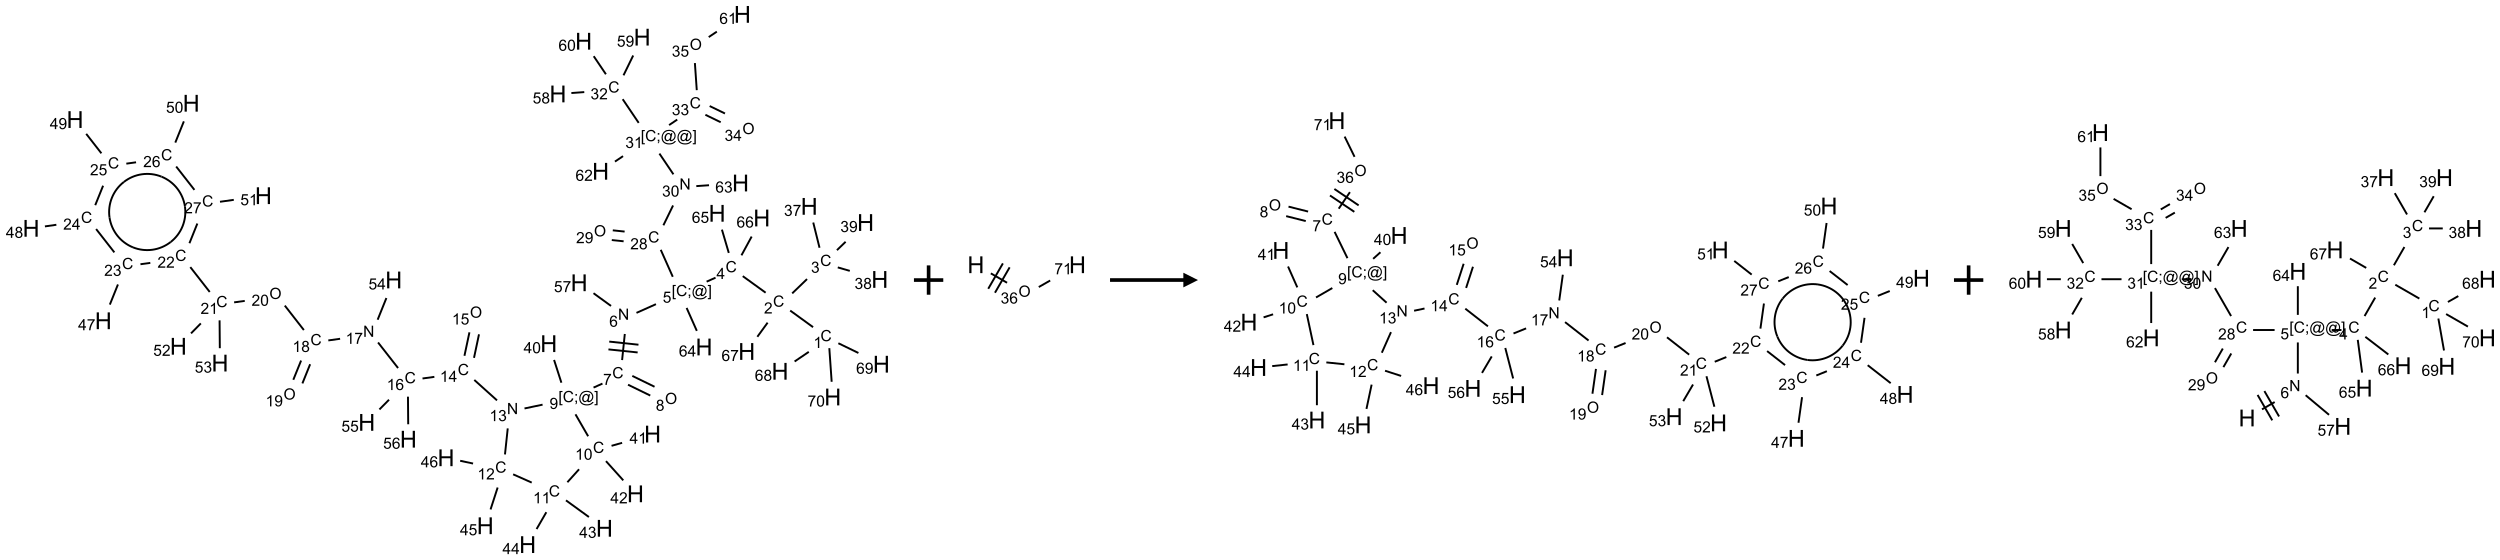 <?xml version="1.0" encoding="UTF-8"?>
<svg xmlns="http://www.w3.org/2000/svg" xmlns:xlink="http://www.w3.org/1999/xlink" width="1705" height="382" viewBox="0 0 1705 382">
<defs>
<g>
<g id="glyph-0-0">
<path d="M 1.332 0 L 1.332 -6.668 L 6.668 -6.668 L 6.668 0 Z M 1.5 -0.168 L 6.5 -0.168 L 6.5 -6.5 L 1.5 -6.5 Z M 1.5 -0.168 "/>
</g>
<g id="glyph-0-1">
<path d="M 6.27 -2.676 L 7.281 -2.422 C 7.07 -1.594 6.688 -0.961 6.137 -0.523 C 5.586 -0.086 4.914 0.129 4.121 0.129 C 3.297 0.129 2.629 -0.039 2.113 -0.371 C 1.598 -0.707 1.203 -1.191 0.934 -1.828 C 0.664 -2.465 0.531 -3.145 0.531 -3.875 C 0.531 -4.672 0.684 -5.363 0.988 -5.957 C 1.293 -6.547 1.723 -6.996 2.285 -7.305 C 2.844 -7.613 3.461 -7.766 4.137 -7.766 C 4.898 -7.766 5.543 -7.57 6.062 -7.184 C 6.582 -6.793 6.945 -6.246 7.152 -5.543 L 6.156 -5.309 C 5.98 -5.863 5.723 -6.266 5.387 -6.52 C 5.051 -6.773 4.625 -6.902 4.113 -6.902 C 3.527 -6.902 3.039 -6.762 2.645 -6.48 C 2.25 -6.199 1.973 -5.82 1.812 -5.348 C 1.652 -4.871 1.574 -4.383 1.574 -3.879 C 1.574 -3.23 1.668 -2.664 1.855 -2.18 C 2.047 -1.695 2.34 -1.332 2.738 -1.094 C 3.137 -0.855 3.57 -0.734 4.035 -0.734 C 4.602 -0.734 5.082 -0.898 5.473 -1.223 C 5.867 -1.551 6.133 -2.035 6.27 -2.676 Z M 6.27 -2.676 "/>
</g>
<g id="glyph-0-2">
<path d="M 3.973 0 L 3.035 0 L 3.035 -5.973 C 2.809 -5.758 2.516 -5.543 2.148 -5.328 C 1.781 -5.113 1.453 -4.953 1.16 -4.844 L 1.16 -5.75 C 1.684 -5.996 2.145 -6.297 2.535 -6.645 C 2.93 -6.996 3.207 -7.336 3.371 -7.668 L 3.973 -7.668 Z M 3.973 0 "/>
</g>
<g id="glyph-0-3">
<path d="M 5.371 -0.902 L 5.371 0 L 0.324 0 C 0.316 -0.227 0.352 -0.441 0.434 -0.652 C 0.562 -0.996 0.766 -1.332 1.051 -1.668 C 1.332 -2 1.742 -2.387 2.277 -2.824 C 3.105 -3.504 3.668 -4.043 3.957 -4.441 C 4.25 -4.84 4.395 -5.215 4.395 -5.566 C 4.395 -5.938 4.262 -6.254 3.996 -6.508 C 3.73 -6.762 3.387 -6.891 2.957 -6.891 C 2.508 -6.891 2.145 -6.754 1.875 -6.484 C 1.605 -6.215 1.469 -5.84 1.465 -5.359 L 0.5 -5.457 C 0.566 -6.176 0.812 -6.727 1.246 -7.102 C 1.676 -7.477 2.254 -7.668 2.98 -7.668 C 3.711 -7.668 4.293 -7.465 4.719 -7.059 C 5.145 -6.652 5.359 -6.148 5.359 -5.547 C 5.359 -5.242 5.297 -4.941 5.172 -4.645 C 5.047 -4.352 4.84 -4.039 4.551 -3.715 C 4.262 -3.387 3.777 -2.938 3.105 -2.371 C 2.543 -1.898 2.18 -1.578 2.02 -1.41 C 1.859 -1.242 1.73 -1.07 1.625 -0.902 Z M 5.371 -0.902 "/>
</g>
<g id="glyph-0-4">
<path d="M 0.449 -2.016 L 1.387 -2.141 C 1.492 -1.609 1.676 -1.227 1.934 -0.992 C 2.191 -0.758 2.508 -0.641 2.879 -0.641 C 3.32 -0.641 3.695 -0.793 3.996 -1.098 C 4.301 -1.402 4.453 -1.781 4.453 -2.234 C 4.453 -2.664 4.312 -3.02 4.031 -3.301 C 3.75 -3.578 3.391 -3.719 2.957 -3.719 C 2.781 -3.719 2.562 -3.684 2.297 -3.613 L 2.402 -4.438 C 2.465 -4.43 2.516 -4.426 2.551 -4.426 C 2.949 -4.426 3.312 -4.531 3.629 -4.738 C 3.949 -4.949 4.109 -5.27 4.109 -5.703 C 4.109 -6.047 3.992 -6.332 3.762 -6.559 C 3.527 -6.785 3.227 -6.895 2.859 -6.895 C 2.496 -6.895 2.191 -6.781 1.949 -6.551 C 1.707 -6.324 1.547 -5.98 1.48 -5.52 L 0.543 -5.688 C 0.656 -6.316 0.918 -6.805 1.324 -7.148 C 1.73 -7.492 2.234 -7.668 2.84 -7.668 C 3.254 -7.668 3.641 -7.578 3.988 -7.398 C 4.34 -7.219 4.609 -6.977 4.793 -6.668 C 4.98 -6.359 5.074 -6.031 5.074 -5.684 C 5.074 -5.352 4.984 -5.051 4.809 -4.781 C 4.629 -4.512 4.367 -4.297 4.02 -4.137 C 4.473 -4.031 4.824 -3.816 5.074 -3.488 C 5.324 -3.16 5.449 -2.75 5.449 -2.254 C 5.449 -1.59 5.203 -1.023 4.719 -0.559 C 4.234 -0.098 3.617 0.137 2.875 0.137 C 2.203 0.137 1.648 -0.062 1.207 -0.465 C 0.762 -0.863 0.512 -1.379 0.449 -2.016 Z M 0.449 -2.016 "/>
</g>
<g id="glyph-0-5">
<path d="M 0.504 -6.637 L 0.504 -7.535 L 5.449 -7.535 L 5.449 -6.809 C 4.961 -6.289 4.48 -5.602 4.004 -4.746 C 3.527 -3.887 3.156 -3.004 2.895 -2.098 C 2.707 -1.461 2.59 -0.762 2.535 0 L 1.574 0 C 1.582 -0.602 1.703 -1.328 1.926 -2.176 C 2.152 -3.027 2.477 -3.848 2.898 -4.637 C 3.32 -5.426 3.77 -6.094 4.246 -6.637 Z M 0.504 -6.637 "/>
</g>
<g id="glyph-0-6">
<path d="M 1.887 -4.141 C 1.496 -4.281 1.207 -4.484 1.02 -4.75 C 0.832 -5.016 0.738 -5.328 0.738 -5.699 C 0.738 -6.254 0.938 -6.719 1.34 -7.098 C 1.738 -7.477 2.27 -7.668 2.934 -7.668 C 3.598 -7.668 4.137 -7.473 4.543 -7.086 C 4.949 -6.699 5.152 -6.227 5.152 -5.672 C 5.152 -5.316 5.059 -5.008 4.871 -4.746 C 4.688 -4.484 4.406 -4.281 4.027 -4.141 C 4.496 -3.988 4.852 -3.742 5.098 -3.402 C 5.34 -3.062 5.465 -2.656 5.465 -2.184 C 5.465 -1.531 5.234 -0.98 4.77 -0.535 C 4.309 -0.09 3.703 0.129 2.949 0.129 C 2.195 0.129 1.586 -0.094 1.125 -0.539 C 0.664 -0.984 0.434 -1.543 0.434 -2.207 C 0.434 -2.703 0.559 -3.121 0.809 -3.457 C 1.062 -3.793 1.422 -4.02 1.887 -4.141 Z M 1.699 -5.73 C 1.699 -5.367 1.812 -5.074 2.047 -4.844 C 2.281 -4.613 2.582 -4.5 2.953 -4.5 C 3.312 -4.5 3.609 -4.613 3.84 -4.84 C 4.07 -5.066 4.188 -5.348 4.188 -5.676 C 4.188 -6.02 4.07 -6.309 3.832 -6.543 C 3.594 -6.777 3.297 -6.895 2.941 -6.895 C 2.586 -6.895 2.289 -6.781 2.051 -6.551 C 1.816 -6.324 1.699 -6.047 1.699 -5.73 Z M 1.395 -2.203 C 1.395 -1.938 1.461 -1.676 1.586 -1.426 C 1.711 -1.176 1.902 -0.984 2.152 -0.848 C 2.402 -0.711 2.672 -0.641 2.957 -0.641 C 3.406 -0.641 3.777 -0.785 4.066 -1.074 C 4.359 -1.363 4.504 -1.727 4.504 -2.172 C 4.504 -2.625 4.355 -2.996 4.055 -3.293 C 3.754 -3.586 3.379 -3.734 2.926 -3.734 C 2.484 -3.734 2.121 -3.59 1.832 -3.297 C 1.543 -3.004 1.395 -2.641 1.395 -2.203 Z M 1.395 -2.203 "/>
</g>
<g id="glyph-0-7">
<path d="M 0.582 -1.766 L 1.484 -1.848 C 1.562 -1.426 1.707 -1.117 1.922 -0.926 C 2.137 -0.734 2.414 -0.641 2.75 -0.641 C 3.039 -0.641 3.289 -0.707 3.508 -0.84 C 3.727 -0.973 3.902 -1.148 4.043 -1.367 C 4.18 -1.586 4.297 -1.887 4.391 -2.262 C 4.484 -2.637 4.531 -3.016 4.531 -3.406 C 4.531 -3.449 4.531 -3.512 4.527 -3.594 C 4.34 -3.297 4.082 -3.055 3.758 -2.867 C 3.434 -2.68 3.082 -2.59 2.703 -2.59 C 2.07 -2.59 1.535 -2.816 1.098 -3.277 C 0.66 -3.734 0.441 -4.34 0.441 -5.09 C 0.441 -5.863 0.672 -6.484 1.129 -6.957 C 1.586 -7.43 2.156 -7.668 2.844 -7.668 C 3.34 -7.668 3.793 -7.531 4.207 -7.266 C 4.617 -7 4.93 -6.617 5.145 -6.121 C 5.355 -5.629 5.465 -4.91 5.465 -3.973 C 5.465 -2.996 5.359 -2.223 5.145 -1.645 C 4.934 -1.066 4.617 -0.625 4.199 -0.324 C 3.781 -0.02 3.293 0.129 2.73 0.129 C 2.133 0.129 1.645 -0.035 1.266 -0.367 C 0.887 -0.699 0.66 -1.164 0.582 -1.766 Z M 4.422 -5.137 C 4.422 -5.676 4.277 -6.102 3.992 -6.418 C 3.707 -6.734 3.359 -6.891 2.957 -6.891 C 2.543 -6.891 2.18 -6.719 1.871 -6.379 C 1.562 -6.039 1.406 -5.598 1.406 -5.059 C 1.406 -4.57 1.555 -4.176 1.848 -3.871 C 2.141 -3.566 2.5 -3.418 2.934 -3.418 C 3.367 -3.418 3.723 -3.57 4.004 -3.871 C 4.281 -4.176 4.422 -4.598 4.422 -5.137 Z M 4.422 -5.137 "/>
</g>
<g id="glyph-0-8">
<path d="M 3.449 0 L 3.449 -1.828 L 0.137 -1.828 L 0.137 -2.688 L 3.621 -7.637 L 4.387 -7.637 L 4.387 -2.688 L 5.418 -2.688 L 5.418 -1.828 L 4.387 -1.828 L 4.387 0 Z M 3.449 -2.688 L 3.449 -6.129 L 1.059 -2.688 Z M 3.449 -2.688 "/>
</g>
<g id="glyph-0-9">
<path d="M 0.723 2.121 L 0.723 -7.637 L 2.793 -7.637 L 2.793 -6.859 L 1.66 -6.859 L 1.66 1.344 L 2.793 1.344 L 2.793 2.121 Z M 0.723 2.121 "/>
</g>
<g id="glyph-0-10">
<path d="M 0.949 -4.465 L 0.949 -5.531 L 2.016 -5.531 L 2.016 -4.465 Z M 0.949 0 L 0.949 -1.066 L 2.016 -1.066 L 2.016 0 C 2.016 0.391 1.945 0.711 1.809 0.949 C 1.668 1.191 1.449 1.379 1.145 1.512 L 0.887 1.109 C 1.082 1.023 1.23 0.895 1.324 0.727 C 1.418 0.559 1.469 0.316 1.48 0 Z M 0.949 0 "/>
</g>
<g id="glyph-0-11">
<path d="M 6.047 -0.848 C 5.82 -0.59 5.57 -0.379 5.289 -0.223 C 5.008 -0.062 4.73 0.016 4.449 0.016 C 4.141 0.016 3.84 -0.074 3.547 -0.254 C 3.254 -0.434 3.02 -0.715 2.836 -1.09 C 2.652 -1.465 2.562 -1.875 2.562 -2.324 C 2.562 -2.875 2.703 -3.43 2.988 -3.98 C 3.27 -4.535 3.621 -4.953 4.043 -5.23 C 4.461 -5.508 4.871 -5.645 5.266 -5.645 C 5.566 -5.645 5.855 -5.566 6.129 -5.41 C 6.402 -5.25 6.641 -5.012 6.84 -4.688 L 7.016 -5.496 L 7.949 -5.496 L 7.199 -2 C 7.094 -1.516 7.043 -1.246 7.043 -1.191 C 7.043 -1.098 7.078 -1.02 7.148 -0.949 C 7.219 -0.883 7.305 -0.848 7.406 -0.848 C 7.59 -0.848 7.832 -0.953 8.129 -1.168 C 8.527 -1.445 8.84 -1.816 9.07 -2.285 C 9.301 -2.75 9.418 -3.234 9.418 -3.73 C 9.418 -4.309 9.27 -4.852 8.973 -5.355 C 8.676 -5.859 8.23 -6.262 7.645 -6.562 C 7.055 -6.863 6.406 -7.016 5.691 -7.016 C 4.879 -7.016 4.137 -6.824 3.465 -6.445 C 2.793 -6.066 2.273 -5.52 1.902 -4.809 C 1.535 -4.098 1.348 -3.34 1.348 -2.527 C 1.348 -1.676 1.535 -0.941 1.902 -0.328 C 2.273 0.285 2.809 0.742 3.508 1.035 C 4.207 1.328 4.984 1.473 5.832 1.473 C 6.742 1.473 7.504 1.32 8.121 1.016 C 8.734 0.711 9.195 0.34 9.5 -0.098 L 10.441 -0.098 C 10.266 0.266 9.961 0.637 9.531 1.016 C 9.102 1.395 8.59 1.695 7.996 1.914 C 7.402 2.133 6.688 2.246 5.848 2.246 C 5.078 2.246 4.367 2.145 3.715 1.949 C 3.066 1.75 2.512 1.453 2.051 1.055 C 1.594 0.656 1.25 0.199 1.016 -0.316 C 0.723 -0.973 0.578 -1.684 0.578 -2.441 C 0.578 -3.289 0.75 -4.098 1.098 -4.863 C 1.523 -5.805 2.125 -6.527 2.902 -7.027 C 3.684 -7.527 4.629 -7.777 5.738 -7.777 C 6.602 -7.777 7.375 -7.602 8.059 -7.246 C 8.746 -6.895 9.285 -6.371 9.684 -5.672 C 10.02 -5.07 10.188 -4.418 10.188 -3.715 C 10.188 -2.707 9.832 -1.812 9.125 -1.031 C 8.492 -0.328 7.801 0.02 7.051 0.02 C 6.812 0.02 6.617 -0.016 6.473 -0.09 C 6.324 -0.16 6.215 -0.266 6.145 -0.402 C 6.102 -0.488 6.066 -0.637 6.047 -0.848 Z M 3.527 -2.262 C 3.527 -1.785 3.641 -1.414 3.863 -1.152 C 4.09 -0.887 4.348 -0.754 4.641 -0.754 C 4.836 -0.754 5.039 -0.812 5.254 -0.93 C 5.469 -1.047 5.676 -1.219 5.871 -1.449 C 6.066 -1.676 6.23 -1.969 6.355 -2.32 C 6.48 -2.672 6.543 -3.027 6.543 -3.379 C 6.543 -3.852 6.426 -4.219 6.191 -4.48 C 5.957 -4.738 5.672 -4.871 5.332 -4.871 C 5.109 -4.871 4.902 -4.812 4.707 -4.699 C 4.512 -4.586 4.32 -4.406 4.137 -4.156 C 3.953 -3.906 3.805 -3.602 3.691 -3.246 C 3.582 -2.887 3.527 -2.559 3.527 -2.262 Z M 3.527 -2.262 "/>
</g>
<g id="glyph-0-12">
<path d="M 2.27 2.121 L 0.203 2.121 L 0.203 1.344 L 1.332 1.344 L 1.332 -6.859 L 0.203 -6.859 L 0.203 -7.637 L 2.27 -7.637 Z M 2.27 2.121 "/>
</g>
<g id="glyph-0-13">
<path d="M 0.441 -2 L 1.426 -2.082 C 1.5 -1.605 1.668 -1.242 1.934 -1.004 C 2.199 -0.762 2.52 -0.641 2.895 -0.641 C 3.348 -0.641 3.73 -0.812 4.043 -1.152 C 4.355 -1.492 4.512 -1.941 4.512 -2.504 C 4.512 -3.039 4.359 -3.461 4.059 -3.77 C 3.758 -4.078 3.367 -4.234 2.879 -4.234 C 2.578 -4.234 2.305 -4.164 2.062 -4.027 C 1.82 -3.891 1.629 -3.715 1.488 -3.496 L 0.609 -3.609 L 1.348 -7.531 L 5.145 -7.531 L 5.145 -6.637 L 2.098 -6.637 L 1.688 -4.582 C 2.145 -4.902 2.625 -5.062 3.129 -5.062 C 3.797 -5.062 4.359 -4.832 4.816 -4.371 C 5.277 -3.91 5.504 -3.312 5.504 -2.59 C 5.504 -1.898 5.305 -1.301 4.902 -0.797 C 4.41 -0.18 3.742 0.129 2.895 0.129 C 2.199 0.129 1.633 -0.062 1.195 -0.453 C 0.758 -0.844 0.504 -1.359 0.441 -2 Z M 0.441 -2 "/>
</g>
<g id="glyph-0-14">
<path d="M 0.812 0 L 0.812 -7.637 L 1.848 -7.637 L 5.859 -1.641 L 5.859 -7.637 L 6.828 -7.637 L 6.828 0 L 5.793 0 L 1.781 -6 L 1.781 0 Z M 0.812 0 "/>
</g>
<g id="glyph-0-15">
<path d="M 5.309 -5.766 L 4.375 -5.691 C 4.293 -6.059 4.172 -6.328 4.02 -6.496 C 3.766 -6.762 3.453 -6.895 3.082 -6.895 C 2.785 -6.895 2.523 -6.812 2.297 -6.645 C 2 -6.43 1.77 -6.117 1.598 -5.703 C 1.43 -5.289 1.34 -4.703 1.332 -3.938 C 1.559 -4.281 1.836 -4.535 2.16 -4.703 C 2.488 -4.871 2.828 -4.953 3.188 -4.953 C 3.812 -4.953 4.344 -4.723 4.785 -4.262 C 5.223 -3.801 5.441 -3.207 5.441 -2.48 C 5.441 -2 5.34 -1.555 5.133 -1.145 C 4.926 -0.73 4.641 -0.418 4.281 -0.199 C 3.922 0.02 3.512 0.129 3.051 0.129 C 2.27 0.129 1.633 -0.156 1.141 -0.73 C 0.648 -1.305 0.402 -2.254 0.402 -3.574 C 0.402 -5.051 0.672 -6.121 1.219 -6.793 C 1.695 -7.375 2.336 -7.668 3.141 -7.668 C 3.742 -7.668 4.234 -7.5 4.617 -7.16 C 5 -6.824 5.23 -6.359 5.309 -5.766 Z M 1.48 -2.473 C 1.48 -2.152 1.547 -1.844 1.684 -1.547 C 1.82 -1.25 2.016 -1.027 2.262 -0.871 C 2.508 -0.719 2.766 -0.641 3.035 -0.641 C 3.434 -0.641 3.773 -0.801 4.059 -1.121 C 4.344 -1.441 4.484 -1.875 4.484 -2.422 C 4.484 -2.949 4.344 -3.367 4.062 -3.668 C 3.781 -3.973 3.426 -4.125 3 -4.125 C 2.578 -4.125 2.219 -3.973 1.922 -3.668 C 1.625 -3.363 1.48 -2.969 1.48 -2.473 Z M 1.48 -2.473 "/>
</g>
<g id="glyph-0-16">
<path d="M 0.516 -3.719 C 0.516 -4.984 0.855 -5.977 1.535 -6.695 C 2.215 -7.414 3.094 -7.77 4.172 -7.77 C 4.875 -7.77 5.512 -7.602 6.078 -7.266 C 6.645 -6.93 7.074 -6.461 7.371 -5.855 C 7.668 -5.254 7.816 -4.57 7.816 -3.809 C 7.816 -3.035 7.66 -2.34 7.348 -1.73 C 7.035 -1.117 6.594 -0.656 6.02 -0.34 C 5.449 -0.027 4.828 0.129 4.168 0.129 C 3.449 0.129 2.805 -0.043 2.238 -0.391 C 1.672 -0.738 1.246 -1.211 0.953 -1.812 C 0.66 -2.414 0.516 -3.047 0.516 -3.719 Z M 1.559 -3.703 C 1.559 -2.781 1.805 -2.059 2.301 -1.527 C 2.793 -1 3.414 -0.734 4.16 -0.734 C 4.922 -0.734 5.547 -1 6.039 -1.535 C 6.531 -2.07 6.777 -2.828 6.777 -3.812 C 6.777 -4.434 6.672 -4.977 6.461 -5.441 C 6.25 -5.902 5.945 -6.262 5.539 -6.52 C 5.133 -6.773 4.68 -6.902 4.176 -6.902 C 3.461 -6.902 2.848 -6.656 2.332 -6.164 C 1.816 -5.672 1.559 -4.852 1.559 -3.703 Z M 1.559 -3.703 "/>
</g>
<g id="glyph-0-17">
<path d="M 0.441 -3.766 C 0.441 -4.668 0.535 -5.395 0.723 -5.945 C 0.906 -6.496 1.184 -6.922 1.551 -7.219 C 1.918 -7.516 2.375 -7.668 2.934 -7.668 C 3.344 -7.668 3.703 -7.586 4.012 -7.418 C 4.32 -7.254 4.574 -7.016 4.777 -6.707 C 4.977 -6.395 5.137 -6.016 5.25 -5.57 C 5.363 -5.125 5.422 -4.523 5.422 -3.766 C 5.422 -2.871 5.328 -2.148 5.145 -1.598 C 4.961 -1.047 4.688 -0.621 4.32 -0.32 C 3.953 -0.02 3.492 0.129 2.934 0.129 C 2.195 0.129 1.617 -0.133 1.199 -0.66 C 0.695 -1.297 0.441 -2.332 0.441 -3.766 Z M 1.406 -3.766 C 1.406 -2.512 1.555 -1.68 1.848 -1.262 C 2.141 -0.848 2.5 -0.641 2.934 -0.641 C 3.363 -0.641 3.727 -0.848 4.02 -1.266 C 4.312 -1.684 4.457 -2.516 4.457 -3.766 C 4.457 -5.023 4.312 -5.859 4.02 -6.27 C 3.727 -6.684 3.359 -6.891 2.922 -6.891 C 2.492 -6.891 2.148 -6.707 1.891 -6.344 C 1.566 -5.879 1.406 -5.02 1.406 -3.766 Z M 1.406 -3.766 "/>
</g>
<g id="glyph-1-0">
<path d="M 2 0 L 2 -10 L 10 -10 L 10 0 Z M 2.25 -0.25 L 9.75 -0.25 L 9.75 -9.75 L 2.25 -9.75 Z M 2.25 -0.25 "/>
</g>
<g id="glyph-1-1">
<path d="M 1.281 0 L 1.281 -11.453 L 2.797 -11.453 L 2.797 -6.75 L 8.75 -6.75 L 8.75 -11.453 L 10.266 -11.453 L 10.266 0 L 8.75 0 L 8.75 -5.398 L 2.797 -5.398 L 2.797 0 Z M 1.281 0 "/>
</g>
</g>
</defs>
<path fill="none" stroke-width="0.033" stroke-linecap="butt" stroke-linejoin="miter" stroke="rgb(0%, 0%, 0%)" stroke-opacity="1" stroke-miterlimit="10" d="M 13.333 5.333 L 12.943 5.05 " transform="matrix(40, 0, 0, 40, 21.195, 9.809)"/>
<path fill="none" stroke-width="0.033" stroke-linecap="butt" stroke-linejoin="miter" stroke="rgb(0%, 0%, 0%)" stroke-opacity="1" stroke-miterlimit="10" d="M 12.977 4.757 L 13.23 4.513 " transform="matrix(40, 0, 0, 40, 21.195, 9.809)"/>
<path fill="none" stroke-width="0.033" stroke-linecap="butt" stroke-linejoin="miter" stroke="rgb(0%, 0%, 0%)" stroke-opacity="1" stroke-miterlimit="10" d="M 13.443 3.979 L 13.336 3.549 " transform="matrix(40, 0, 0, 40, 21.195, 9.809)"/>
<path fill="none" stroke-width="0.033" stroke-linecap="butt" stroke-linejoin="miter" stroke="rgb(0%, 0%, 0%)" stroke-opacity="1" stroke-miterlimit="10" d="M 13.754 4.314 L 13.959 4.373 " transform="matrix(40, 0, 0, 40, 21.195, 9.809)"/>
<path fill="none" stroke-width="0.033" stroke-linecap="butt" stroke-linejoin="miter" stroke="rgb(0%, 0%, 0%)" stroke-opacity="1" stroke-miterlimit="10" d="M 13.74 4.02 L 13.888 3.877 " transform="matrix(40, 0, 0, 40, 21.195, 9.809)"/>
<path fill="none" stroke-width="0.033" stroke-linecap="butt" stroke-linejoin="miter" stroke="rgb(0%, 0%, 0%)" stroke-opacity="1" stroke-miterlimit="10" d="M 12.524 4.745 L 12.134 4.463 " transform="matrix(40, 0, 0, 40, 21.195, 9.809)"/>
<path fill="none" stroke-width="0.033" stroke-linecap="butt" stroke-linejoin="miter" stroke="rgb(0%, 0%, 0%)" stroke-opacity="1" stroke-miterlimit="10" d="M 11.67 4.489 L 11.518 4.557 " transform="matrix(40, 0, 0, 40, 21.195, 9.809)"/>
<path fill="none" stroke-width="0.033" stroke-linecap="butt" stroke-linejoin="miter" stroke="rgb(0%, 0%, 0%)" stroke-opacity="1" stroke-miterlimit="10" d="M 10.654 4.941 L 10.322 5.089 " transform="matrix(40, 0, 0, 40, 21.195, 9.809)"/>
<path fill="none" stroke-width="0.033" stroke-linecap="butt" stroke-linejoin="miter" stroke="rgb(0%, 0%, 0%)" stroke-opacity="1" stroke-miterlimit="10" d="M 10.123 5.449 L 10.077 5.894 " transform="matrix(40, 0, 0, 40, 21.195, 9.809)"/>
<path fill="none" stroke-width="0.033" stroke-linecap="butt" stroke-linejoin="miter" stroke="rgb(0%, 0%, 0%)" stroke-opacity="1" stroke-miterlimit="10" d="M 9.844 5.712 L 10.342 5.764 " transform="matrix(40, 0, 0, 40, 21.195, 9.809)"/>
<path fill="none" stroke-width="0.033" stroke-linecap="butt" stroke-linejoin="miter" stroke="rgb(0%, 0%, 0%)" stroke-opacity="1" stroke-miterlimit="10" d="M 9.858 5.579 L 10.356 5.632 " transform="matrix(40, 0, 0, 40, 21.195, 9.809)"/>
<path fill="none" stroke-width="0.033" stroke-linecap="butt" stroke-linejoin="miter" stroke="rgb(0%, 0%, 0%)" stroke-opacity="1" stroke-miterlimit="10" d="M 10.178 6.314 L 10.557 6.499 " transform="matrix(40, 0, 0, 40, 21.195, 9.809)"/>
<path fill="none" stroke-width="0.033" stroke-linecap="butt" stroke-linejoin="miter" stroke="rgb(0%, 0%, 0%)" stroke-opacity="1" stroke-miterlimit="10" d="M 10.251 6.164 L 10.63 6.349 " transform="matrix(40, 0, 0, 40, 21.195, 9.809)"/>
<path fill="none" stroke-width="0.033" stroke-linecap="butt" stroke-linejoin="miter" stroke="rgb(0%, 0%, 0%)" stroke-opacity="1" stroke-miterlimit="10" d="M 9.742 6.295 L 9.59 6.363 " transform="matrix(40, 0, 0, 40, 21.195, 9.809)"/>
<path fill="none" stroke-width="0.033" stroke-linecap="butt" stroke-linejoin="miter" stroke="rgb(0%, 0%, 0%)" stroke-opacity="1" stroke-miterlimit="10" d="M 9.042 6.28 L 8.917 5.892 " transform="matrix(40, 0, 0, 40, 21.195, 9.809)"/>
<path fill="none" stroke-width="0.033" stroke-linecap="butt" stroke-linejoin="miter" stroke="rgb(0%, 0%, 0%)" stroke-opacity="1" stroke-miterlimit="10" d="M 9.282 6.819 L 9.498 7.193 " transform="matrix(40, 0, 0, 40, 21.195, 9.809)"/>
<path fill="none" stroke-width="0.033" stroke-linecap="butt" stroke-linejoin="miter" stroke="rgb(0%, 0%, 0%)" stroke-opacity="1" stroke-miterlimit="10" d="M 9.897 7.356 L 10.077 7.305 " transform="matrix(40, 0, 0, 40, 21.195, 9.809)"/>
<path fill="none" stroke-width="0.033" stroke-linecap="butt" stroke-linejoin="miter" stroke="rgb(0%, 0%, 0%)" stroke-opacity="1" stroke-miterlimit="10" d="M 9.802 7.617 L 10.097 7.945 " transform="matrix(40, 0, 0, 40, 21.195, 9.809)"/>
<path fill="none" stroke-width="0.033" stroke-linecap="butt" stroke-linejoin="miter" stroke="rgb(0%, 0%, 0%)" stroke-opacity="1" stroke-miterlimit="10" d="M 9.343 7.756 L 9.144 7.977 " transform="matrix(40, 0, 0, 40, 21.195, 9.809)"/>
<path fill="none" stroke-width="0.033" stroke-linecap="butt" stroke-linejoin="miter" stroke="rgb(0%, 0%, 0%)" stroke-opacity="1" stroke-miterlimit="10" d="M 9.12 8.286 L 9.511 8.57 " transform="matrix(40, 0, 0, 40, 21.195, 9.809)"/>
<path fill="none" stroke-width="0.033" stroke-linecap="butt" stroke-linejoin="miter" stroke="rgb(0%, 0%, 0%)" stroke-opacity="1" stroke-miterlimit="10" d="M 8.785 8.488 L 8.619 8.775 " transform="matrix(40, 0, 0, 40, 21.195, 9.809)"/>
<path fill="none" stroke-width="0.033" stroke-linecap="butt" stroke-linejoin="miter" stroke="rgb(0%, 0%, 0%)" stroke-opacity="1" stroke-miterlimit="10" d="M 8.536 7.983 L 8.219 7.842 " transform="matrix(40, 0, 0, 40, 21.195, 9.809)"/>
<path fill="none" stroke-width="0.033" stroke-linecap="butt" stroke-linejoin="miter" stroke="rgb(0%, 0%, 0%)" stroke-opacity="1" stroke-miterlimit="10" d="M 7.955 8.067 L 7.834 8.441 " transform="matrix(40, 0, 0, 40, 21.195, 9.809)"/>
<path fill="none" stroke-width="0.033" stroke-linecap="butt" stroke-linejoin="miter" stroke="rgb(0%, 0%, 0%)" stroke-opacity="1" stroke-miterlimit="10" d="M 7.536 7.658 L 7.316 7.611 " transform="matrix(40, 0, 0, 40, 21.195, 9.809)"/>
<path fill="none" stroke-width="0.033" stroke-linecap="butt" stroke-linejoin="miter" stroke="rgb(0%, 0%, 0%)" stroke-opacity="1" stroke-miterlimit="10" d="M 8.08 7.503 L 8.127 7.059 " transform="matrix(40, 0, 0, 40, 21.195, 9.809)"/>
<path fill="none" stroke-width="0.033" stroke-linecap="butt" stroke-linejoin="miter" stroke="rgb(0%, 0%, 0%)" stroke-opacity="1" stroke-miterlimit="10" d="M 8.413 6.719 L 8.721 6.654 " transform="matrix(40, 0, 0, 40, 21.195, 9.809)"/>
<path fill="none" stroke-width="0.033" stroke-linecap="butt" stroke-linejoin="miter" stroke="rgb(0%, 0%, 0%)" stroke-opacity="1" stroke-miterlimit="10" d="M 7.944 6.581 L 7.557 6.233 " transform="matrix(40, 0, 0, 40, 21.195, 9.809)"/>
<path fill="none" stroke-width="0.033" stroke-linecap="butt" stroke-linejoin="miter" stroke="rgb(0%, 0%, 0%)" stroke-opacity="1" stroke-miterlimit="10" d="M 7.552 5.856 L 7.637 5.455 " transform="matrix(40, 0, 0, 40, 21.195, 9.809)"/>
<path fill="none" stroke-width="0.033" stroke-linecap="butt" stroke-linejoin="miter" stroke="rgb(0%, 0%, 0%)" stroke-opacity="1" stroke-miterlimit="10" d="M 7.389 5.821 L 7.474 5.421 " transform="matrix(40, 0, 0, 40, 21.195, 9.809)"/>
<path fill="none" stroke-width="0.033" stroke-linecap="butt" stroke-linejoin="miter" stroke="rgb(0%, 0%, 0%)" stroke-opacity="1" stroke-miterlimit="10" d="M 6.876 6.18 L 6.674 6.208 " transform="matrix(40, 0, 0, 40, 21.195, 9.809)"/>
<path fill="none" stroke-width="0.033" stroke-linecap="butt" stroke-linejoin="miter" stroke="rgb(0%, 0%, 0%)" stroke-opacity="1" stroke-miterlimit="10" d="M 6.257 6.03 L 5.916 5.594 " transform="matrix(40, 0, 0, 40, 21.195, 9.809)"/>
<path fill="none" stroke-width="0.033" stroke-linecap="butt" stroke-linejoin="miter" stroke="rgb(0%, 0%, 0%)" stroke-opacity="1" stroke-miterlimit="10" d="M 5.269 5.531 L 5.068 5.559 " transform="matrix(40, 0, 0, 40, 21.195, 9.809)"/>
<path fill="none" stroke-width="0.033" stroke-linecap="butt" stroke-linejoin="miter" stroke="rgb(0%, 0%, 0%)" stroke-opacity="1" stroke-miterlimit="10" d="M 4.604 5.902 L 4.471 6.23 " transform="matrix(40, 0, 0, 40, 21.195, 9.809)"/>
<path fill="none" stroke-width="0.033" stroke-linecap="butt" stroke-linejoin="miter" stroke="rgb(0%, 0%, 0%)" stroke-opacity="1" stroke-miterlimit="10" d="M 4.758 5.965 L 4.626 6.292 " transform="matrix(40, 0, 0, 40, 21.195, 9.809)"/>
<path fill="none" stroke-width="0.033" stroke-linecap="butt" stroke-linejoin="miter" stroke="rgb(0%, 0%, 0%)" stroke-opacity="1" stroke-miterlimit="10" d="M 4.651 5.382 L 4.326 4.965 " transform="matrix(40, 0, 0, 40, 21.195, 9.809)"/>
<path fill="none" stroke-width="0.033" stroke-linecap="butt" stroke-linejoin="miter" stroke="rgb(0%, 0%, 0%)" stroke-opacity="1" stroke-miterlimit="10" d="M 3.643 4.885 L 3.462 4.91 " transform="matrix(40, 0, 0, 40, 21.195, 9.809)"/>
<path fill="none" stroke-width="0.033" stroke-linecap="butt" stroke-linejoin="miter" stroke="rgb(0%, 0%, 0%)" stroke-opacity="1" stroke-miterlimit="10" d="M 3.046 4.733 L 2.715 4.309 " transform="matrix(40, 0, 0, 40, 21.195, 9.809)"/>
<path fill="none" stroke-width="0.033" stroke-linecap="butt" stroke-linejoin="miter" stroke="rgb(0%, 0%, 0%)" stroke-opacity="1" stroke-miterlimit="10" d="M 2.033 4.237 L 1.865 4.26 " transform="matrix(40, 0, 0, 40, 21.195, 9.809)"/>
<path fill="none" stroke-width="0.033" stroke-linecap="butt" stroke-linejoin="miter" stroke="rgb(0%, 0%, 0%)" stroke-opacity="1" stroke-miterlimit="10" d="M 1.481 4.605 L 1.343 4.948 " transform="matrix(40, 0, 0, 40, 21.195, 9.809)"/>
<path fill="none" stroke-width="0.033" stroke-linecap="butt" stroke-linejoin="miter" stroke="rgb(0%, 0%, 0%)" stroke-opacity="1" stroke-miterlimit="10" d="M 1.42 4.058 L 1.109 3.66 " transform="matrix(40, 0, 0, 40, 21.195, 9.809)"/>
<path fill="none" stroke-width="0.033" stroke-linecap="butt" stroke-linejoin="miter" stroke="rgb(0%, 0%, 0%)" stroke-opacity="1" stroke-miterlimit="10" d="M 0.431 3.587 L 0.236 3.615 " transform="matrix(40, 0, 0, 40, 21.195, 9.809)"/>
<path fill="none" stroke-width="0.033" stroke-linecap="butt" stroke-linejoin="miter" stroke="rgb(0%, 0%, 0%)" stroke-opacity="1" stroke-miterlimit="10" d="M 1.094 3.253 L 1.228 2.921 " transform="matrix(40, 0, 0, 40, 21.195, 9.809)"/>
<path fill="none" stroke-width="0.033" stroke-linecap="butt" stroke-linejoin="miter" stroke="rgb(0%, 0%, 0%)" stroke-opacity="1" stroke-miterlimit="10" d="M 1.199 2.369 L 0.94 2.037 " transform="matrix(40, 0, 0, 40, 21.195, 9.809)"/>
<path fill="none" stroke-width="0.033" stroke-linecap="butt" stroke-linejoin="miter" stroke="rgb(0%, 0%, 0%)" stroke-opacity="1" stroke-miterlimit="10" d="M 1.624 2.545 L 1.79 2.522 " transform="matrix(40, 0, 0, 40, 21.195, 9.809)"/>
<path fill="none" stroke-width="0.033" stroke-linecap="butt" stroke-linejoin="miter" stroke="rgb(0%, 0%, 0%)" stroke-opacity="1" stroke-miterlimit="10" d="M 2.459 2.186 L 2.605 1.824 " transform="matrix(40, 0, 0, 40, 21.195, 9.809)"/>
<path fill="none" stroke-width="0.033" stroke-linecap="butt" stroke-linejoin="miter" stroke="rgb(0%, 0%, 0%)" stroke-opacity="1" stroke-miterlimit="10" d="M 2.474 2.594 L 2.785 2.992 " transform="matrix(40, 0, 0, 40, 21.195, 9.809)"/>
<path fill="none" stroke-width="0.033" stroke-linecap="butt" stroke-linejoin="miter" stroke="rgb(0%, 0%, 0%)" stroke-opacity="1" stroke-miterlimit="10" d="M 2.835 3.566 L 2.7 3.902 " transform="matrix(40, 0, 0, 40, 21.195, 9.809)"/>
<path fill="none" stroke-width="0.033" stroke-linecap="butt" stroke-linejoin="miter" stroke="rgb(0%, 0%, 0%)" stroke-opacity="1" stroke-miterlimit="10" d="M 3.221 3.195 L 3.456 3.162 " transform="matrix(40, 0, 0, 40, 21.195, 9.809)"/>
<path fill="none" stroke-width="0.033" stroke-linecap="butt" stroke-linejoin="miter" stroke="rgb(0%, 0%, 0%)" stroke-opacity="1" stroke-miterlimit="10" d="M 2.894 5.269 L 2.727 5.439 " transform="matrix(40, 0, 0, 40, 21.195, 9.809)"/>
<path fill="none" stroke-width="0.033" stroke-linecap="butt" stroke-linejoin="miter" stroke="rgb(0%, 0%, 0%)" stroke-opacity="1" stroke-miterlimit="10" d="M 3.214 5.217 L 3.218 5.692 " transform="matrix(40, 0, 0, 40, 21.195, 9.809)"/>
<path fill="none" stroke-width="0.033" stroke-linecap="butt" stroke-linejoin="miter" stroke="rgb(0%, 0%, 0%)" stroke-opacity="1" stroke-miterlimit="10" d="M 5.909 5.206 L 6.058 4.836 " transform="matrix(40, 0, 0, 40, 21.195, 9.809)"/>
<path fill="none" stroke-width="0.033" stroke-linecap="butt" stroke-linejoin="miter" stroke="rgb(0%, 0%, 0%)" stroke-opacity="1" stroke-miterlimit="10" d="M 6.103 6.57 L 5.939 6.736 " transform="matrix(40, 0, 0, 40, 21.195, 9.809)"/>
<path fill="none" stroke-width="0.033" stroke-linecap="butt" stroke-linejoin="miter" stroke="rgb(0%, 0%, 0%)" stroke-opacity="1" stroke-miterlimit="10" d="M 6.426 6.518 L 6.43 6.989 " transform="matrix(40, 0, 0, 40, 21.195, 9.809)"/>
<path fill="none" stroke-width="0.033" stroke-linecap="butt" stroke-linejoin="miter" stroke="rgb(0%, 0%, 0%)" stroke-opacity="1" stroke-miterlimit="10" d="M 9.888 4.971 L 9.589 4.754 " transform="matrix(40, 0, 0, 40, 21.195, 9.809)"/>
<path fill="none" stroke-width="0.033" stroke-linecap="butt" stroke-linejoin="miter" stroke="rgb(0%, 0%, 0%)" stroke-opacity="1" stroke-miterlimit="10" d="M 10.941 4.474 L 10.736 4.014 " transform="matrix(40, 0, 0, 40, 21.195, 9.809)"/>
<path fill="none" stroke-width="0.033" stroke-linecap="butt" stroke-linejoin="miter" stroke="rgb(0%, 0%, 0%)" stroke-opacity="1" stroke-miterlimit="10" d="M 10.12 3.703 L 9.918 3.682 " transform="matrix(40, 0, 0, 40, 21.195, 9.809)"/>
<path fill="none" stroke-width="0.033" stroke-linecap="butt" stroke-linejoin="miter" stroke="rgb(0%, 0%, 0%)" stroke-opacity="1" stroke-miterlimit="10" d="M 10.103 3.869 L 9.901 3.848 " transform="matrix(40, 0, 0, 40, 21.195, 9.809)"/>
<path fill="none" stroke-width="0.033" stroke-linecap="butt" stroke-linejoin="miter" stroke="rgb(0%, 0%, 0%)" stroke-opacity="1" stroke-miterlimit="10" d="M 10.781 3.596 L 10.946 3.258 " transform="matrix(40, 0, 0, 40, 21.195, 9.809)"/>
<path fill="none" stroke-width="0.033" stroke-linecap="butt" stroke-linejoin="miter" stroke="rgb(0%, 0%, 0%)" stroke-opacity="1" stroke-miterlimit="10" d="M 10.952 2.727 L 10.713 2.373 " transform="matrix(40, 0, 0, 40, 21.195, 9.809)"/>
<path fill="none" stroke-width="0.033" stroke-linecap="butt" stroke-linejoin="miter" stroke="rgb(0%, 0%, 0%)" stroke-opacity="1" stroke-miterlimit="10" d="M 10.36 1.85 L 10.087 1.446 " transform="matrix(40, 0, 0, 40, 21.195, 9.809)"/>
<path fill="none" stroke-width="0.033" stroke-linecap="butt" stroke-linejoin="miter" stroke="rgb(0%, 0%, 0%)" stroke-opacity="1" stroke-miterlimit="10" d="M 9.432 1.325 L 9.212 1.341 " transform="matrix(40, 0, 0, 40, 21.195, 9.809)"/>
<path fill="none" stroke-width="0.033" stroke-linecap="butt" stroke-linejoin="miter" stroke="rgb(0%, 0%, 0%)" stroke-opacity="1" stroke-miterlimit="10" d="M 10.101 1.039 L 10.266 0.701 " transform="matrix(40, 0, 0, 40, 21.195, 9.809)"/>
<path fill="none" stroke-width="0.033" stroke-linecap="butt" stroke-linejoin="miter" stroke="rgb(0%, 0%, 0%)" stroke-opacity="1" stroke-miterlimit="10" d="M 9.801 1.021 L 9.593 0.713 " transform="matrix(40, 0, 0, 40, 21.195, 9.809)"/>
<path fill="none" stroke-width="0.033" stroke-linecap="butt" stroke-linejoin="miter" stroke="rgb(0%, 0%, 0%)" stroke-opacity="1" stroke-miterlimit="10" d="M 10.878 1.887 L 11.017 1.794 " transform="matrix(40, 0, 0, 40, 21.195, 9.809)"/>
<path fill="none" stroke-width="0.033" stroke-linecap="butt" stroke-linejoin="miter" stroke="rgb(0%, 0%, 0%)" stroke-opacity="1" stroke-miterlimit="10" d="M 11.497 1.712 L 11.758 1.839 " transform="matrix(40, 0, 0, 40, 21.195, 9.809)"/>
<path fill="none" stroke-width="0.033" stroke-linecap="butt" stroke-linejoin="miter" stroke="rgb(0%, 0%, 0%)" stroke-opacity="1" stroke-miterlimit="10" d="M 11.57 1.563 L 11.831 1.69 " transform="matrix(40, 0, 0, 40, 21.195, 9.809)"/>
<path fill="none" stroke-width="0.033" stroke-linecap="butt" stroke-linejoin="miter" stroke="rgb(0%, 0%, 0%)" stroke-opacity="1" stroke-miterlimit="10" d="M 11.35 1.292 L 11.318 0.83 " transform="matrix(40, 0, 0, 40, 21.195, 9.809)"/>
<path fill="none" stroke-width="0.033" stroke-linecap="butt" stroke-linejoin="miter" stroke="rgb(0%, 0%, 0%)" stroke-opacity="1" stroke-miterlimit="10" d="M 11.554 0.387 L 11.692 0.294 " transform="matrix(40, 0, 0, 40, 21.195, 9.809)"/>
<path fill="none" stroke-width="0.033" stroke-linecap="butt" stroke-linejoin="miter" stroke="rgb(0%, 0%, 0%)" stroke-opacity="1" stroke-miterlimit="10" d="M 10.093 2.417 L 9.955 2.51 " transform="matrix(40, 0, 0, 40, 21.195, 9.809)"/>
<path fill="none" stroke-width="0.033" stroke-linecap="butt" stroke-linejoin="miter" stroke="rgb(0%, 0%, 0%)" stroke-opacity="1" stroke-miterlimit="10" d="M 11.342 2.928 L 11.559 2.913 " transform="matrix(40, 0, 0, 40, 21.195, 9.809)"/>
<path fill="none" stroke-width="0.033" stroke-linecap="butt" stroke-linejoin="miter" stroke="rgb(0%, 0%, 0%)" stroke-opacity="1" stroke-miterlimit="10" d="M 11.177 5.005 L 11.351 5.396 " transform="matrix(40, 0, 0, 40, 21.195, 9.809)"/>
<path fill="none" stroke-width="0.033" stroke-linecap="butt" stroke-linejoin="miter" stroke="rgb(0%, 0%, 0%)" stroke-opacity="1" stroke-miterlimit="10" d="M 11.896 4.067 L 11.779 3.67 " transform="matrix(40, 0, 0, 40, 21.195, 9.809)"/>
<path fill="none" stroke-width="0.033" stroke-linecap="butt" stroke-linejoin="miter" stroke="rgb(0%, 0%, 0%)" stroke-opacity="1" stroke-miterlimit="10" d="M 12.112 4.108 L 12.286 3.788 " transform="matrix(40, 0, 0, 40, 21.195, 9.809)"/>
<path fill="none" stroke-width="0.033" stroke-linecap="butt" stroke-linejoin="miter" stroke="rgb(0%, 0%, 0%)" stroke-opacity="1" stroke-miterlimit="10" d="M 12.558 5.256 L 12.383 5.497 " transform="matrix(40, 0, 0, 40, 21.195, 9.809)"/>
<path fill="none" stroke-width="0.033" stroke-linecap="butt" stroke-linejoin="miter" stroke="rgb(0%, 0%, 0%)" stroke-opacity="1" stroke-miterlimit="10" d="M 13.26 5.754 L 13.018 5.918 " transform="matrix(40, 0, 0, 40, 21.195, 9.809)"/>
<path fill="none" stroke-width="0.033" stroke-linecap="butt" stroke-linejoin="miter" stroke="rgb(0%, 0%, 0%)" stroke-opacity="1" stroke-miterlimit="10" d="M 13.764 5.607 L 14.106 5.773 " transform="matrix(40, 0, 0, 40, 21.195, 9.809)"/>
<path fill="none" stroke-width="0.033" stroke-linecap="butt" stroke-linejoin="miter" stroke="rgb(0%, 0%, 0%)" stroke-opacity="1" stroke-miterlimit="10" d="M 13.61 5.691 L 13.65 6.264 " transform="matrix(40, 0, 0, 40, 21.195, 9.809)"/>
<path fill="none" stroke-width="0.033" stroke-linecap="butt" stroke-linejoin="miter" stroke="rgb(0%, 0%, 0%)" stroke-opacity="1" stroke-miterlimit="10" d="M 2.38 3.881 C 2.198 4.024 1.952 4.059 1.737 3.972 " transform="matrix(40, 0, 0, 40, 21.195, 9.809)"/>
<path fill="none" stroke-width="0.033" stroke-linecap="butt" stroke-linejoin="miter" stroke="rgb(0%, 0%, 0%)" stroke-opacity="1" stroke-miterlimit="10" d="M 2.624 3.279 C 2.656 3.509 2.563 3.739 2.38 3.881 " transform="matrix(40, 0, 0, 40, 21.195, 9.809)"/>
<path fill="none" stroke-width="0.033" stroke-linecap="butt" stroke-linejoin="miter" stroke="rgb(0%, 0%, 0%)" stroke-opacity="1" stroke-miterlimit="10" d="M 2.224 2.767 C 2.439 2.854 2.591 3.049 2.624 3.279 " transform="matrix(40, 0, 0, 40, 21.195, 9.809)"/>
<path fill="none" stroke-width="0.033" stroke-linecap="butt" stroke-linejoin="miter" stroke="rgb(0%, 0%, 0%)" stroke-opacity="1" stroke-miterlimit="10" d="M 1.581 2.858 C 1.763 2.715 2.009 2.68 2.224 2.767 " transform="matrix(40, 0, 0, 40, 21.195, 9.809)"/>
<path fill="none" stroke-width="0.033" stroke-linecap="butt" stroke-linejoin="miter" stroke="rgb(0%, 0%, 0%)" stroke-opacity="1" stroke-miterlimit="10" d="M 1.337 3.46 C 1.305 3.23 1.398 3.001 1.581 2.858 " transform="matrix(40, 0, 0, 40, 21.195, 9.809)"/>
<path fill="none" stroke-width="0.033" stroke-linecap="butt" stroke-linejoin="miter" stroke="rgb(0%, 0%, 0%)" stroke-opacity="1" stroke-miterlimit="10" d="M 1.737 3.972 C 1.522 3.885 1.37 3.69 1.337 3.46 " transform="matrix(40, 0, 0, 40, 21.195, 9.809)"/>
<g fill="rgb(0%, 0%, 0%)" fill-opacity="1">
<use xlink:href="#glyph-0-1" x="559.543" y="232.699"/>
</g>
<g fill="rgb(0%, 0%, 0%)" fill-opacity="1">
<use xlink:href="#glyph-0-2" x="554.762" y="237.336"/>
</g>
<g fill="rgb(0%, 0%, 0%)" fill-opacity="1">
<use xlink:href="#glyph-0-1" x="527.18" y="209.188"/>
</g>
<g fill="rgb(0%, 0%, 0%)" fill-opacity="1">
<use xlink:href="#glyph-0-3" x="521.008" y="213.824"/>
</g>
<g fill="rgb(0%, 0%, 0%)" fill-opacity="1">
<use xlink:href="#glyph-0-1" x="559.328" y="181.402"/>
</g>
<g fill="rgb(0%, 0%, 0%)" fill-opacity="1">
<use xlink:href="#glyph-0-4" x="553.078" y="186.039"/>
</g>
<g fill="rgb(0%, 0%, 0%)" fill-opacity="1">
<use xlink:href="#glyph-1-1" x="546.098" y="146.473"/>
</g>
<g fill="rgb(0%, 0%, 0%)" fill-opacity="1">
<use xlink:href="#glyph-0-4" x="534.664" y="147.266"/>
<use xlink:href="#glyph-0-5" x="540.596" y="147.266"/>
</g>
<g fill="rgb(0%, 0%, 0%)" fill-opacity="1">
<use xlink:href="#glyph-1-1" x="594.227" y="196.309"/>
</g>
<g fill="rgb(0%, 0%, 0%)" fill-opacity="1">
<use xlink:href="#glyph-0-4" x="582.777" y="197.102"/>
<use xlink:href="#glyph-0-6" x="588.71" y="197.102"/>
</g>
<g fill="rgb(0%, 0%, 0%)" fill-opacity="1">
<use xlink:href="#glyph-1-1" x="584.547" y="157.5"/>
</g>
<g fill="rgb(0%, 0%, 0%)" fill-opacity="1">
<use xlink:href="#glyph-0-4" x="573.098" y="158.289"/>
<use xlink:href="#glyph-0-7" x="579.03" y="158.289"/>
</g>
<g fill="rgb(0%, 0%, 0%)" fill-opacity="1">
<use xlink:href="#glyph-0-1" x="494.82" y="185.676"/>
</g>
<g fill="rgb(0%, 0%, 0%)" fill-opacity="1">
<use xlink:href="#glyph-0-8" x="488.602" y="190.281"/>
</g>
<g fill="rgb(0%, 0%, 0%)" fill-opacity="1">
<use xlink:href="#glyph-0-9" x="458.082" y="201.953"/>
<use xlink:href="#glyph-0-1" x="461.046" y="201.953"/>
<use xlink:href="#glyph-0-10" x="468.749" y="201.953"/>
<use xlink:href="#glyph-0-11" x="471.712" y="201.953"/>
<use xlink:href="#glyph-0-12" x="482.54" y="201.953"/>
</g>
<g fill="rgb(0%, 0%, 0%)" fill-opacity="1">
<use xlink:href="#glyph-0-13" x="451.969" y="206.449"/>
</g>
<g fill="rgb(0%, 0%, 0%)" fill-opacity="1">
<use xlink:href="#glyph-0-14" x="421.457" y="218.082"/>
</g>
<g fill="rgb(0%, 0%, 0%)" fill-opacity="1">
<use xlink:href="#glyph-0-15" x="415.492" y="222.852"/>
</g>
<g fill="rgb(0%, 0%, 0%)" fill-opacity="1">
<use xlink:href="#glyph-0-1" x="417.555" y="257.996"/>
</g>
<g fill="rgb(0%, 0%, 0%)" fill-opacity="1">
<use xlink:href="#glyph-0-5" x="411.305" y="262.504"/>
</g>
<g fill="rgb(0%, 0%, 0%)" fill-opacity="1">
<use xlink:href="#glyph-0-16" x="453.523" y="275.535"/>
</g>
<g fill="rgb(0%, 0%, 0%)" fill-opacity="1">
<use xlink:href="#glyph-0-6" x="447.242" y="280.168"/>
</g>
<g fill="rgb(0%, 0%, 0%)" fill-opacity="1">
<use xlink:href="#glyph-0-9" x="380.82" y="274.273"/>
<use xlink:href="#glyph-0-1" x="383.784" y="274.273"/>
<use xlink:href="#glyph-0-10" x="391.487" y="274.273"/>
<use xlink:href="#glyph-0-11" x="394.451" y="274.273"/>
<use xlink:href="#glyph-0-12" x="405.279" y="274.273"/>
</g>
<g fill="rgb(0%, 0%, 0%)" fill-opacity="1">
<use xlink:href="#glyph-0-7" x="374.746" y="278.902"/>
</g>
<g fill="rgb(0%, 0%, 0%)" fill-opacity="1">
<use xlink:href="#glyph-1-1" x="368.473" y="240.105"/>
</g>
<g fill="rgb(0%, 0%, 0%)" fill-opacity="1">
<use xlink:href="#glyph-0-8" x="357.066" y="240.898"/>
<use xlink:href="#glyph-0-17" x="362.999" y="240.898"/>
</g>
<g fill="rgb(0%, 0%, 0%)" fill-opacity="1">
<use xlink:href="#glyph-0-1" x="404.391" y="308.906"/>
</g>
<g fill="rgb(0%, 0%, 0%)" fill-opacity="1">
<use xlink:href="#glyph-0-2" x="392.23" y="313.543"/>
<use xlink:href="#glyph-0-17" x="398.163" y="313.543"/>
</g>
<g fill="rgb(0%, 0%, 0%)" fill-opacity="1">
<use xlink:href="#glyph-1-1" x="439.285" y="301.766"/>
</g>
<g fill="rgb(0%, 0%, 0%)" fill-opacity="1">
<use xlink:href="#glyph-0-8" x="429.324" y="302.559"/>
<use xlink:href="#glyph-0-2" x="435.257" y="302.559"/>
</g>
<g fill="rgb(0%, 0%, 0%)" fill-opacity="1">
<use xlink:href="#glyph-1-1" x="427.598" y="342.516"/>
</g>
<g fill="rgb(0%, 0%, 0%)" fill-opacity="1">
<use xlink:href="#glyph-0-8" x="416.242" y="343.309"/>
<use xlink:href="#glyph-0-3" x="422.174" y="343.309"/>
</g>
<g fill="rgb(0%, 0%, 0%)" fill-opacity="1">
<use xlink:href="#glyph-0-1" x="374.25" y="338.633"/>
</g>
<g fill="rgb(0%, 0%, 0%)" fill-opacity="1">
<use xlink:href="#glyph-0-2" x="363.539" y="343.27"/>
<use xlink:href="#glyph-0-2" x="369.471" y="343.27"/>
</g>
<g fill="rgb(0%, 0%, 0%)" fill-opacity="1">
<use xlink:href="#glyph-1-1" x="406.43" y="366.027"/>
</g>
<g fill="rgb(0%, 0%, 0%)" fill-opacity="1">
<use xlink:href="#glyph-0-8" x="394.996" y="366.82"/>
<use xlink:href="#glyph-0-4" x="400.928" y="366.82"/>
</g>
<g fill="rgb(0%, 0%, 0%)" fill-opacity="1">
<use xlink:href="#glyph-1-1" x="354.07" y="377.156"/>
</g>
<g fill="rgb(0%, 0%, 0%)" fill-opacity="1">
<use xlink:href="#glyph-0-8" x="342.668" y="377.918"/>
<use xlink:href="#glyph-0-8" x="348.6" y="377.918"/>
</g>
<g fill="rgb(0%, 0%, 0%)" fill-opacity="1">
<use xlink:href="#glyph-0-1" x="337.707" y="322.363"/>
</g>
<g fill="rgb(0%, 0%, 0%)" fill-opacity="1">
<use xlink:href="#glyph-0-2" x="325.602" y="327"/>
<use xlink:href="#glyph-0-3" x="331.534" y="327"/>
</g>
<g fill="rgb(0%, 0%, 0%)" fill-opacity="1">
<use xlink:href="#glyph-1-1" x="325.168" y="364.289"/>
</g>
<g fill="rgb(0%, 0%, 0%)" fill-opacity="1">
<use xlink:href="#glyph-0-8" x="313.676" y="365.051"/>
<use xlink:href="#glyph-0-13" x="319.608" y="365.051"/>
</g>
<g fill="rgb(0%, 0%, 0%)" fill-opacity="1">
<use xlink:href="#glyph-1-1" x="298.402" y="317.93"/>
</g>
<g fill="rgb(0%, 0%, 0%)" fill-opacity="1">
<use xlink:href="#glyph-0-8" x="286.973" y="318.723"/>
<use xlink:href="#glyph-0-15" x="292.905" y="318.723"/>
</g>
<g fill="rgb(0%, 0%, 0%)" fill-opacity="1">
<use xlink:href="#glyph-0-14" x="345.715" y="282.449"/>
</g>
<g fill="rgb(0%, 0%, 0%)" fill-opacity="1">
<use xlink:href="#glyph-0-2" x="333.812" y="287.219"/>
<use xlink:href="#glyph-0-4" x="339.745" y="287.219"/>
</g>
<g fill="rgb(0%, 0%, 0%)" fill-opacity="1">
<use xlink:href="#glyph-0-1" x="312.16" y="255.816"/>
</g>
<g fill="rgb(0%, 0%, 0%)" fill-opacity="1">
<use xlink:href="#glyph-0-2" x="300.008" y="260.453"/>
<use xlink:href="#glyph-0-8" x="305.94" y="260.453"/>
</g>
<g fill="rgb(0%, 0%, 0%)" fill-opacity="1">
<use xlink:href="#glyph-0-16" x="320.496" y="216.695"/>
</g>
<g fill="rgb(0%, 0%, 0%)" fill-opacity="1">
<use xlink:href="#glyph-0-2" x="308.238" y="221.328"/>
<use xlink:href="#glyph-0-13" x="314.171" y="221.328"/>
</g>
<g fill="rgb(0%, 0%, 0%)" fill-opacity="1">
<use xlink:href="#glyph-0-1" x="275.926" y="261.383"/>
</g>
<g fill="rgb(0%, 0%, 0%)" fill-opacity="1">
<use xlink:href="#glyph-0-2" x="263.746" y="266.02"/>
<use xlink:href="#glyph-0-15" x="269.678" y="266.02"/>
</g>
<g fill="rgb(0%, 0%, 0%)" fill-opacity="1">
<use xlink:href="#glyph-0-14" x="247.645" y="229.73"/>
</g>
<g fill="rgb(0%, 0%, 0%)" fill-opacity="1">
<use xlink:href="#glyph-0-2" x="235.738" y="234.5"/>
<use xlink:href="#glyph-0-5" x="241.671" y="234.5"/>
</g>
<g fill="rgb(0%, 0%, 0%)" fill-opacity="1">
<use xlink:href="#glyph-0-1" x="211.688" y="235.43"/>
</g>
<g fill="rgb(0%, 0%, 0%)" fill-opacity="1">
<use xlink:href="#glyph-0-2" x="199.488" y="240.066"/>
<use xlink:href="#glyph-0-6" x="205.421" y="240.066"/>
</g>
<g fill="rgb(0%, 0%, 0%)" fill-opacity="1">
<use xlink:href="#glyph-0-16" x="193.344" y="272.523"/>
</g>
<g fill="rgb(0%, 0%, 0%)" fill-opacity="1">
<use xlink:href="#glyph-0-2" x="181.129" y="277.152"/>
<use xlink:href="#glyph-0-7" x="187.061" y="277.152"/>
</g>
<g fill="rgb(0%, 0%, 0%)" fill-opacity="1">
<use xlink:href="#glyph-0-16" x="183.703" y="203.914"/>
</g>
<g fill="rgb(0%, 0%, 0%)" fill-opacity="1">
<use xlink:href="#glyph-0-3" x="171.531" y="208.547"/>
<use xlink:href="#glyph-0-17" x="177.464" y="208.547"/>
</g>
<g fill="rgb(0%, 0%, 0%)" fill-opacity="1">
<use xlink:href="#glyph-0-1" x="147.453" y="209.477"/>
</g>
<g fill="rgb(0%, 0%, 0%)" fill-opacity="1">
<use xlink:href="#glyph-0-3" x="136.742" y="214.113"/>
<use xlink:href="#glyph-0-2" x="142.674" y="214.113"/>
</g>
<g fill="rgb(0%, 0%, 0%)" fill-opacity="1">
<use xlink:href="#glyph-0-1" x="119.449" y="177.957"/>
</g>
<g fill="rgb(0%, 0%, 0%)" fill-opacity="1">
<use xlink:href="#glyph-0-3" x="107.348" y="182.594"/>
<use xlink:href="#glyph-0-3" x="113.28" y="182.594"/>
</g>
<g fill="rgb(0%, 0%, 0%)" fill-opacity="1">
<use xlink:href="#glyph-0-1" x="83.215" y="183.523"/>
</g>
<g fill="rgb(0%, 0%, 0%)" fill-opacity="1">
<use xlink:href="#glyph-0-3" x="71.031" y="188.16"/>
<use xlink:href="#glyph-0-4" x="76.964" y="188.16"/>
</g>
<g fill="rgb(0%, 0%, 0%)" fill-opacity="1">
<use xlink:href="#glyph-1-1" x="64.676" y="224.492"/>
</g>
<g fill="rgb(0%, 0%, 0%)" fill-opacity="1">
<use xlink:href="#glyph-0-8" x="53.242" y="225.254"/>
<use xlink:href="#glyph-0-5" x="59.174" y="225.254"/>
</g>
<g fill="rgb(0%, 0%, 0%)" fill-opacity="1">
<use xlink:href="#glyph-0-1" x="55.215" y="152.004"/>
</g>
<g fill="rgb(0%, 0%, 0%)" fill-opacity="1">
<use xlink:href="#glyph-0-3" x="43.062" y="156.641"/>
<use xlink:href="#glyph-0-8" x="48.995" y="156.641"/>
</g>
<g fill="rgb(0%, 0%, 0%)" fill-opacity="1">
<use xlink:href="#glyph-1-1" x="15.422" y="161.453"/>
</g>
<g fill="rgb(0%, 0%, 0%)" fill-opacity="1">
<use xlink:href="#glyph-0-8" x="3.973" y="162.246"/>
<use xlink:href="#glyph-0-6" x="9.905" y="162.246"/>
</g>
<g fill="rgb(0%, 0%, 0%)" fill-opacity="1">
<use xlink:href="#glyph-0-1" x="73.574" y="114.918"/>
</g>
<g fill="rgb(0%, 0%, 0%)" fill-opacity="1">
<use xlink:href="#glyph-0-3" x="61.332" y="119.551"/>
<use xlink:href="#glyph-0-13" x="67.264" y="119.551"/>
</g>
<g fill="rgb(0%, 0%, 0%)" fill-opacity="1">
<use xlink:href="#glyph-1-1" x="45.391" y="87.277"/>
</g>
<g fill="rgb(0%, 0%, 0%)" fill-opacity="1">
<use xlink:href="#glyph-0-8" x="33.941" y="88.07"/>
<use xlink:href="#glyph-0-7" x="39.874" y="88.07"/>
</g>
<g fill="rgb(0%, 0%, 0%)" fill-opacity="1">
<use xlink:href="#glyph-0-1" x="109.809" y="109.348"/>
</g>
<g fill="rgb(0%, 0%, 0%)" fill-opacity="1">
<use xlink:href="#glyph-0-3" x="97.633" y="113.984"/>
<use xlink:href="#glyph-0-15" x="103.565" y="113.984"/>
</g>
<g fill="rgb(0%, 0%, 0%)" fill-opacity="1">
<use xlink:href="#glyph-1-1" x="124.613" y="76.145"/>
</g>
<g fill="rgb(0%, 0%, 0%)" fill-opacity="1">
<use xlink:href="#glyph-0-13" x="113.203" y="76.938"/>
<use xlink:href="#glyph-0-17" x="119.135" y="76.938"/>
</g>
<g fill="rgb(0%, 0%, 0%)" fill-opacity="1">
<use xlink:href="#glyph-0-1" x="137.809" y="140.871"/>
</g>
<g fill="rgb(0%, 0%, 0%)" fill-opacity="1">
<use xlink:href="#glyph-0-3" x="125.629" y="145.504"/>
<use xlink:href="#glyph-0-5" x="131.561" y="145.504"/>
</g>
<g fill="rgb(0%, 0%, 0%)" fill-opacity="1">
<use xlink:href="#glyph-1-1" x="173.867" y="139.184"/>
</g>
<g fill="rgb(0%, 0%, 0%)" fill-opacity="1">
<use xlink:href="#glyph-0-13" x="163.906" y="139.977"/>
<use xlink:href="#glyph-0-2" x="169.839" y="139.977"/>
</g>
<g fill="rgb(0%, 0%, 0%)" fill-opacity="1">
<use xlink:href="#glyph-1-1" x="115.859" y="241.891"/>
</g>
<g fill="rgb(0%, 0%, 0%)" fill-opacity="1">
<use xlink:href="#glyph-0-13" x="104.504" y="242.684"/>
<use xlink:href="#glyph-0-3" x="110.436" y="242.684"/>
</g>
<g fill="rgb(0%, 0%, 0%)" fill-opacity="1">
<use xlink:href="#glyph-1-1" x="144.246" y="253.359"/>
</g>
<g fill="rgb(0%, 0%, 0%)" fill-opacity="1">
<use xlink:href="#glyph-0-13" x="132.812" y="254.152"/>
<use xlink:href="#glyph-0-4" x="138.745" y="254.152"/>
</g>
<g fill="rgb(0%, 0%, 0%)" fill-opacity="1">
<use xlink:href="#glyph-1-1" x="262.73" y="196.66"/>
</g>
<g fill="rgb(0%, 0%, 0%)" fill-opacity="1">
<use xlink:href="#glyph-0-13" x="251.324" y="197.422"/>
<use xlink:href="#glyph-0-8" x="257.257" y="197.422"/>
</g>
<g fill="rgb(0%, 0%, 0%)" fill-opacity="1">
<use xlink:href="#glyph-1-1" x="244.336" y="293.797"/>
</g>
<g fill="rgb(0%, 0%, 0%)" fill-opacity="1">
<use xlink:href="#glyph-0-13" x="232.844" y="294.457"/>
<use xlink:href="#glyph-0-13" x="238.776" y="294.457"/>
</g>
<g fill="rgb(0%, 0%, 0%)" fill-opacity="1">
<use xlink:href="#glyph-1-1" x="272.723" y="305.266"/>
</g>
<g fill="rgb(0%, 0%, 0%)" fill-opacity="1">
<use xlink:href="#glyph-0-13" x="261.293" y="306.059"/>
<use xlink:href="#glyph-0-15" x="267.225" y="306.059"/>
</g>
<g fill="rgb(0%, 0%, 0%)" fill-opacity="1">
<use xlink:href="#glyph-1-1" x="389.195" y="198.586"/>
</g>
<g fill="rgb(0%, 0%, 0%)" fill-opacity="1">
<use xlink:href="#glyph-0-13" x="377.762" y="199.25"/>
<use xlink:href="#glyph-0-5" x="383.694" y="199.25"/>
</g>
<g fill="rgb(0%, 0%, 0%)" fill-opacity="1">
<use xlink:href="#glyph-0-1" x="442.008" y="165.406"/>
</g>
<g fill="rgb(0%, 0%, 0%)" fill-opacity="1">
<use xlink:href="#glyph-0-3" x="429.812" y="170.039"/>
<use xlink:href="#glyph-0-6" x="435.745" y="170.039"/>
</g>
<g fill="rgb(0%, 0%, 0%)" fill-opacity="1">
<use xlink:href="#glyph-0-16" x="405.066" y="161.227"/>
</g>
<g fill="rgb(0%, 0%, 0%)" fill-opacity="1">
<use xlink:href="#glyph-0-3" x="392.852" y="165.859"/>
<use xlink:href="#glyph-0-7" x="398.784" y="165.859"/>
</g>
<g fill="rgb(0%, 0%, 0%)" fill-opacity="1">
<use xlink:href="#glyph-0-14" x="463.371" y="129.32"/>
</g>
<g fill="rgb(0%, 0%, 0%)" fill-opacity="1">
<use xlink:href="#glyph-0-4" x="451.496" y="134.09"/>
<use xlink:href="#glyph-0-17" x="457.428" y="134.09"/>
</g>
<g fill="rgb(0%, 0%, 0%)" fill-opacity="1">
<use xlink:href="#glyph-0-9" x="436.98" y="96.301"/>
<use xlink:href="#glyph-0-1" x="439.944" y="96.301"/>
<use xlink:href="#glyph-0-10" x="447.647" y="96.301"/>
<use xlink:href="#glyph-0-11" x="450.611" y="96.301"/>
<use xlink:href="#glyph-0-11" x="461.439" y="96.301"/>
<use xlink:href="#glyph-0-12" x="472.267" y="96.301"/>
</g>
<g fill="rgb(0%, 0%, 0%)" fill-opacity="1">
<use xlink:href="#glyph-0-4" x="426.465" y="100.926"/>
<use xlink:href="#glyph-0-2" x="432.397" y="100.926"/>
</g>
<g fill="rgb(0%, 0%, 0%)" fill-opacity="1">
<use xlink:href="#glyph-0-1" x="414.809" y="63.129"/>
</g>
<g fill="rgb(0%, 0%, 0%)" fill-opacity="1">
<use xlink:href="#glyph-0-4" x="402.703" y="67.766"/>
<use xlink:href="#glyph-0-3" x="408.635" y="67.766"/>
</g>
<g fill="rgb(0%, 0%, 0%)" fill-opacity="1">
<use xlink:href="#glyph-1-1" x="374.727" y="69.805"/>
</g>
<g fill="rgb(0%, 0%, 0%)" fill-opacity="1">
<use xlink:href="#glyph-0-13" x="363.277" y="70.594"/>
<use xlink:href="#glyph-0-6" x="369.21" y="70.594"/>
</g>
<g fill="rgb(0%, 0%, 0%)" fill-opacity="1">
<use xlink:href="#glyph-1-1" x="432.164" y="31.062"/>
</g>
<g fill="rgb(0%, 0%, 0%)" fill-opacity="1">
<use xlink:href="#glyph-0-13" x="420.715" y="31.852"/>
<use xlink:href="#glyph-0-7" x="426.647" y="31.852"/>
</g>
<g fill="rgb(0%, 0%, 0%)" fill-opacity="1">
<use xlink:href="#glyph-1-1" x="392.262" y="33.852"/>
</g>
<g fill="rgb(0%, 0%, 0%)" fill-opacity="1">
<use xlink:href="#glyph-0-15" x="380.852" y="34.645"/>
<use xlink:href="#glyph-0-17" x="386.784" y="34.645"/>
</g>
<g fill="rgb(0%, 0%, 0%)" fill-opacity="1">
<use xlink:href="#glyph-0-1" x="470.336" y="73.922"/>
</g>
<g fill="rgb(0%, 0%, 0%)" fill-opacity="1">
<use xlink:href="#glyph-0-4" x="458.152" y="78.559"/>
<use xlink:href="#glyph-0-4" x="464.085" y="78.559"/>
</g>
<g fill="rgb(0%, 0%, 0%)" fill-opacity="1">
<use xlink:href="#glyph-0-16" x="506.305" y="91.461"/>
</g>
<g fill="rgb(0%, 0%, 0%)" fill-opacity="1">
<use xlink:href="#glyph-0-4" x="494.137" y="96.094"/>
<use xlink:href="#glyph-0-8" x="500.069" y="96.094"/>
</g>
<g fill="rgb(0%, 0%, 0%)" fill-opacity="1">
<use xlink:href="#glyph-0-16" x="470.387" y="34.023"/>
</g>
<g fill="rgb(0%, 0%, 0%)" fill-opacity="1">
<use xlink:href="#glyph-0-4" x="458.129" y="38.656"/>
<use xlink:href="#glyph-0-13" x="464.061" y="38.656"/>
</g>
<g fill="rgb(0%, 0%, 0%)" fill-opacity="1">
<use xlink:href="#glyph-1-1" x="500.527" y="15.535"/>
</g>
<g fill="rgb(0%, 0%, 0%)" fill-opacity="1">
<use xlink:href="#glyph-0-15" x="490.57" y="16.328"/>
<use xlink:href="#glyph-0-2" x="496.503" y="16.328"/>
</g>
<g fill="rgb(0%, 0%, 0%)" fill-opacity="1">
<use xlink:href="#glyph-1-1" x="403.836" y="122.543"/>
</g>
<g fill="rgb(0%, 0%, 0%)" fill-opacity="1">
<use xlink:href="#glyph-0-15" x="392.48" y="123.336"/>
<use xlink:href="#glyph-0-3" x="398.413" y="123.336"/>
</g>
<g fill="rgb(0%, 0%, 0%)" fill-opacity="1">
<use xlink:href="#glyph-1-1" x="499.266" y="130.547"/>
</g>
<g fill="rgb(0%, 0%, 0%)" fill-opacity="1">
<use xlink:href="#glyph-0-15" x="487.832" y="131.336"/>
<use xlink:href="#glyph-0-4" x="493.764" y="131.336"/>
</g>
<g fill="rgb(0%, 0%, 0%)" fill-opacity="1">
<use xlink:href="#glyph-1-1" x="474.367" y="242.371"/>
</g>
<g fill="rgb(0%, 0%, 0%)" fill-opacity="1">
<use xlink:href="#glyph-0-15" x="462.965" y="243.164"/>
<use xlink:href="#glyph-0-8" x="468.897" y="243.164"/>
</g>
<g fill="rgb(0%, 0%, 0%)" fill-opacity="1">
<use xlink:href="#glyph-1-1" x="483.281" y="151.207"/>
</g>
<g fill="rgb(0%, 0%, 0%)" fill-opacity="1">
<use xlink:href="#glyph-0-15" x="471.789" y="152"/>
<use xlink:href="#glyph-0-13" x="477.721" y="152"/>
</g>
<g fill="rgb(0%, 0%, 0%)" fill-opacity="1">
<use xlink:href="#glyph-1-1" x="513.727" y="154.406"/>
</g>
<g fill="rgb(0%, 0%, 0%)" fill-opacity="1">
<use xlink:href="#glyph-0-15" x="502.297" y="155.199"/>
<use xlink:href="#glyph-0-15" x="508.229" y="155.199"/>
</g>
<g fill="rgb(0%, 0%, 0%)" fill-opacity="1">
<use xlink:href="#glyph-1-1" x="503.488" y="245.434"/>
</g>
<g fill="rgb(0%, 0%, 0%)" fill-opacity="1">
<use xlink:href="#glyph-0-15" x="492.055" y="246.223"/>
<use xlink:href="#glyph-0-5" x="497.987" y="246.223"/>
</g>
<g fill="rgb(0%, 0%, 0%)" fill-opacity="1">
<use xlink:href="#glyph-1-1" x="526.199" y="258.949"/>
</g>
<g fill="rgb(0%, 0%, 0%)" fill-opacity="1">
<use xlink:href="#glyph-0-15" x="514.75" y="259.742"/>
<use xlink:href="#glyph-0-6" x="520.682" y="259.742"/>
</g>
<g fill="rgb(0%, 0%, 0%)" fill-opacity="1">
<use xlink:href="#glyph-1-1" x="595.312" y="254.117"/>
</g>
<g fill="rgb(0%, 0%, 0%)" fill-opacity="1">
<use xlink:href="#glyph-0-15" x="583.863" y="254.91"/>
<use xlink:href="#glyph-0-7" x="589.796" y="254.91"/>
</g>
<g fill="rgb(0%, 0%, 0%)" fill-opacity="1">
<use xlink:href="#glyph-1-1" x="562.152" y="276.484"/>
</g>
<g fill="rgb(0%, 0%, 0%)" fill-opacity="1">
<use xlink:href="#glyph-0-5" x="550.742" y="277.277"/>
<use xlink:href="#glyph-0-17" x="556.674" y="277.277"/>
</g>
<path fill="none" stroke-width="0.062" stroke-linecap="butt" stroke-linejoin="miter" stroke="rgb(0%, 0%, 0%)" stroke-opacity="1" stroke-miterlimit="10" d="M -0 0 L 0.5 0 M 0.25 -0.25 L 0.25 0.25 " transform="matrix(40, 0, 0, 40, 623.309, 191)"/>
<path fill="none" stroke-width="0.033" stroke-linecap="butt" stroke-linejoin="miter" stroke="rgb(0%, 0%, 0%)" stroke-opacity="1" stroke-miterlimit="10" d="M 0.255 0.147 L 0.532 0.307 " transform="matrix(40, 0, 0, 40, 665.535, 180.555)"/>
<path fill="none" stroke-width="0.033" stroke-linecap="butt" stroke-linejoin="miter" stroke="rgb(0%, 0%, 0%)" stroke-opacity="1" stroke-miterlimit="10" d="M 0.326 0.477 L 0.576 0.044 " transform="matrix(40, 0, 0, 40, 665.535, 180.555)"/>
<path fill="none" stroke-width="0.033" stroke-linecap="butt" stroke-linejoin="miter" stroke="rgb(0%, 0%, 0%)" stroke-opacity="1" stroke-miterlimit="10" d="M 0.211 0.41 L 0.461 -0.023 " transform="matrix(40, 0, 0, 40, 665.535, 180.555)"/>
<path fill="none" stroke-width="0.033" stroke-linecap="butt" stroke-linejoin="miter" stroke="rgb(0%, 0%, 0%)" stroke-opacity="1" stroke-miterlimit="10" d="M 1.073 0.38 L 1.267 0.269 " transform="matrix(40, 0, 0, 40, 665.535, 180.555)"/>
<g fill="rgb(0%, 0%, 0%)" fill-opacity="1">
<use xlink:href="#glyph-1-1" x="659.762" y="186.281"/>
</g>
<g fill="rgb(0%, 0%, 0%)" fill-opacity="1">
<use xlink:href="#glyph-0-16" x="694.598" y="202.402"/>
</g>
<g fill="rgb(0%, 0%, 0%)" fill-opacity="1">
<use xlink:href="#glyph-0-4" x="682.406" y="207.035"/>
<use xlink:href="#glyph-0-15" x="688.339" y="207.035"/>
</g>
<g fill="rgb(0%, 0%, 0%)" fill-opacity="1">
<use xlink:href="#glyph-1-1" x="729.043" y="186.281"/>
</g>
<g fill="rgb(0%, 0%, 0%)" fill-opacity="1">
<use xlink:href="#glyph-0-5" x="719.082" y="187.074"/>
<use xlink:href="#glyph-0-2" x="725.014" y="187.074"/>
</g>
<path fill-rule="nonzero" fill="rgb(0%, 0%, 0%)" fill-opacity="1" d="M 757.039 192.25 L 807.039 192.25 L 807.039 196 L 817.039 191 L 807.039 186 L 807.039 189.75 L 757.039 189.75 "/>
<path fill="none" stroke-width="0.033" stroke-linecap="butt" stroke-linejoin="miter" stroke="rgb(0%, 0%, 0%)" stroke-opacity="1" stroke-miterlimit="10" d="M 1.009 1.55 L 0.675 1.466 " transform="matrix(40, 0, 0, 40, 851.766, 82.279)"/>
<path fill="none" stroke-width="0.033" stroke-linecap="butt" stroke-linejoin="miter" stroke="rgb(0%, 0%, 0%)" stroke-opacity="1" stroke-miterlimit="10" d="M 0.969 1.712 L 0.635 1.628 " transform="matrix(40, 0, 0, 40, 851.766, 82.279)"/>
<path fill="none" stroke-width="0.033" stroke-linecap="butt" stroke-linejoin="miter" stroke="rgb(0%, 0%, 0%)" stroke-opacity="1" stroke-miterlimit="10" d="M 1.461 1.896 L 1.68 2.345 " transform="matrix(40, 0, 0, 40, 851.766, 82.279)"/>
<path fill="none" stroke-width="0.033" stroke-linecap="butt" stroke-linejoin="miter" stroke="rgb(0%, 0%, 0%)" stroke-opacity="1" stroke-miterlimit="10" d="M 2.118 2.356 L 2.242 2.244 " transform="matrix(40, 0, 0, 40, 851.766, 82.279)"/>
<path fill="none" stroke-width="0.033" stroke-linecap="butt" stroke-linejoin="miter" stroke="rgb(0%, 0%, 0%)" stroke-opacity="1" stroke-miterlimit="10" d="M 1.422 2.854 L 1.144 3.015 " transform="matrix(40, 0, 0, 40, 851.766, 82.279)"/>
<path fill="none" stroke-width="0.033" stroke-linecap="butt" stroke-linejoin="miter" stroke="rgb(0%, 0%, 0%)" stroke-opacity="1" stroke-miterlimit="10" d="M 0.825 2.843 L 0.667 2.487 " transform="matrix(40, 0, 0, 40, 851.766, 82.279)"/>
<path fill="none" stroke-width="0.033" stroke-linecap="butt" stroke-linejoin="miter" stroke="rgb(0%, 0%, 0%)" stroke-opacity="1" stroke-miterlimit="10" d="M 0.412 3.302 L 0.25 3.354 " transform="matrix(40, 0, 0, 40, 851.766, 82.279)"/>
<path fill="none" stroke-width="0.033" stroke-linecap="butt" stroke-linejoin="miter" stroke="rgb(0%, 0%, 0%)" stroke-opacity="1" stroke-miterlimit="10" d="M 0.987 3.298 L 1.1 3.827 " transform="matrix(40, 0, 0, 40, 851.766, 82.279)"/>
<path fill="none" stroke-width="0.033" stroke-linecap="butt" stroke-linejoin="miter" stroke="rgb(0%, 0%, 0%)" stroke-opacity="1" stroke-miterlimit="10" d="M 1.159 4.264 L 1.159 4.852 " transform="matrix(40, 0, 0, 40, 851.766, 82.279)"/>
<path fill="none" stroke-width="0.033" stroke-linecap="butt" stroke-linejoin="miter" stroke="rgb(0%, 0%, 0%)" stroke-opacity="1" stroke-miterlimit="10" d="M 0.66 4.157 L 0.397 4.185 " transform="matrix(40, 0, 0, 40, 851.766, 82.279)"/>
<path fill="none" stroke-width="0.033" stroke-linecap="butt" stroke-linejoin="miter" stroke="rgb(0%, 0%, 0%)" stroke-opacity="1" stroke-miterlimit="10" d="M 1.32 4.122 L 1.628 4.154 " transform="matrix(40, 0, 0, 40, 851.766, 82.279)"/>
<path fill="none" stroke-width="0.033" stroke-linecap="butt" stroke-linejoin="miter" stroke="rgb(0%, 0%, 0%)" stroke-opacity="1" stroke-miterlimit="10" d="M 2.092 4.501 L 2.004 4.915 " transform="matrix(40, 0, 0, 40, 851.766, 82.279)"/>
<path fill="none" stroke-width="0.033" stroke-linecap="butt" stroke-linejoin="miter" stroke="rgb(0%, 0%, 0%)" stroke-opacity="1" stroke-miterlimit="10" d="M 2.321 4.264 L 2.595 4.353 " transform="matrix(40, 0, 0, 40, 851.766, 82.279)"/>
<path fill="none" stroke-width="0.033" stroke-linecap="butt" stroke-linejoin="miter" stroke="rgb(0%, 0%, 0%)" stroke-opacity="1" stroke-miterlimit="10" d="M 2.266 3.957 L 2.422 3.606 " transform="matrix(40, 0, 0, 40, 851.766, 82.279)"/>
<path fill="none" stroke-width="0.033" stroke-linecap="butt" stroke-linejoin="miter" stroke="rgb(0%, 0%, 0%)" stroke-opacity="1" stroke-miterlimit="10" d="M 2.347 3.104 L 2.111 2.891 " transform="matrix(40, 0, 0, 40, 851.766, 82.279)"/>
<path fill="none" stroke-width="0.033" stroke-linecap="butt" stroke-linejoin="miter" stroke="rgb(0%, 0%, 0%)" stroke-opacity="1" stroke-miterlimit="10" d="M 2.816 3.241 L 2.994 3.203 " transform="matrix(40, 0, 0, 40, 851.766, 82.279)"/>
<path fill="none" stroke-width="0.033" stroke-linecap="butt" stroke-linejoin="miter" stroke="rgb(0%, 0%, 0%)" stroke-opacity="1" stroke-miterlimit="10" d="M 3.703 2.852 L 3.82 2.491 " transform="matrix(40, 0, 0, 40, 851.766, 82.279)"/>
<path fill="none" stroke-width="0.033" stroke-linecap="butt" stroke-linejoin="miter" stroke="rgb(0%, 0%, 0%)" stroke-opacity="1" stroke-miterlimit="10" d="M 3.544 2.8 L 3.661 2.44 " transform="matrix(40, 0, 0, 40, 851.766, 82.279)"/>
<path fill="none" stroke-width="0.033" stroke-linecap="butt" stroke-linejoin="miter" stroke="rgb(0%, 0%, 0%)" stroke-opacity="1" stroke-miterlimit="10" d="M 3.689 3.206 L 4.075 3.507 " transform="matrix(40, 0, 0, 40, 851.766, 82.279)"/>
<path fill="none" stroke-width="0.033" stroke-linecap="butt" stroke-linejoin="miter" stroke="rgb(0%, 0%, 0%)" stroke-opacity="1" stroke-miterlimit="10" d="M 4.511 3.629 L 4.726 3.542 " transform="matrix(40, 0, 0, 40, 851.766, 82.279)"/>
<path fill="none" stroke-width="0.033" stroke-linecap="butt" stroke-linejoin="miter" stroke="rgb(0%, 0%, 0%)" stroke-opacity="1" stroke-miterlimit="10" d="M 5.39 3.435 L 5.791 3.749 " transform="matrix(40, 0, 0, 40, 851.766, 82.279)"/>
<path fill="none" stroke-width="0.033" stroke-linecap="butt" stroke-linejoin="miter" stroke="rgb(0%, 0%, 0%)" stroke-opacity="1" stroke-miterlimit="10" d="M 5.917 4.233 L 5.857 4.656 " transform="matrix(40, 0, 0, 40, 851.766, 82.279)"/>
<path fill="none" stroke-width="0.033" stroke-linecap="butt" stroke-linejoin="miter" stroke="rgb(0%, 0%, 0%)" stroke-opacity="1" stroke-miterlimit="10" d="M 6.082 4.256 L 6.022 4.679 " transform="matrix(40, 0, 0, 40, 851.766, 82.279)"/>
<path fill="none" stroke-width="0.033" stroke-linecap="butt" stroke-linejoin="miter" stroke="rgb(0%, 0%, 0%)" stroke-opacity="1" stroke-miterlimit="10" d="M 6.226 3.87 L 6.422 3.791 " transform="matrix(40, 0, 0, 40, 851.766, 82.279)"/>
<path fill="none" stroke-width="0.033" stroke-linecap="butt" stroke-linejoin="miter" stroke="rgb(0%, 0%, 0%)" stroke-opacity="1" stroke-miterlimit="10" d="M 7.128 3.694 L 7.506 3.99 " transform="matrix(40, 0, 0, 40, 851.766, 82.279)"/>
<path fill="none" stroke-width="0.033" stroke-linecap="butt" stroke-linejoin="miter" stroke="rgb(0%, 0%, 0%)" stroke-opacity="1" stroke-miterlimit="10" d="M 7.942 4.111 L 8.14 4.031 " transform="matrix(40, 0, 0, 40, 851.766, 82.279)"/>
<path fill="none" stroke-width="0.033" stroke-linecap="butt" stroke-linejoin="miter" stroke="rgb(0%, 0%, 0%)" stroke-opacity="1" stroke-miterlimit="10" d="M 8.835 3.929 L 9.141 4.168 " transform="matrix(40, 0, 0, 40, 851.766, 82.279)"/>
<path fill="none" stroke-width="0.033" stroke-linecap="butt" stroke-linejoin="miter" stroke="rgb(0%, 0%, 0%)" stroke-opacity="1" stroke-miterlimit="10" d="M 9.431 4.715 L 9.37 5.151 " transform="matrix(40, 0, 0, 40, 851.766, 82.279)"/>
<path fill="none" stroke-width="0.033" stroke-linecap="butt" stroke-linejoin="miter" stroke="rgb(0%, 0%, 0%)" stroke-opacity="1" stroke-miterlimit="10" d="M 9.674 4.345 L 9.854 4.272 " transform="matrix(40, 0, 0, 40, 851.766, 82.279)"/>
<path fill="none" stroke-width="0.033" stroke-linecap="butt" stroke-linejoin="miter" stroke="rgb(0%, 0%, 0%)" stroke-opacity="1" stroke-miterlimit="10" d="M 10.55 4.17 L 10.942 4.476 " transform="matrix(40, 0, 0, 40, 851.766, 82.279)"/>
<path fill="none" stroke-width="0.033" stroke-linecap="butt" stroke-linejoin="miter" stroke="rgb(0%, 0%, 0%)" stroke-opacity="1" stroke-miterlimit="10" d="M 10.436 3.787 L 10.496 3.362 " transform="matrix(40, 0, 0, 40, 851.766, 82.279)"/>
<path fill="none" stroke-width="0.033" stroke-linecap="butt" stroke-linejoin="miter" stroke="rgb(0%, 0%, 0%)" stroke-opacity="1" stroke-miterlimit="10" d="M 10.723 2.987 L 10.926 2.905 " transform="matrix(40, 0, 0, 40, 851.766, 82.279)"/>
<path fill="none" stroke-width="0.033" stroke-linecap="butt" stroke-linejoin="miter" stroke="rgb(0%, 0%, 0%)" stroke-opacity="1" stroke-miterlimit="10" d="M 10.208 2.803 L 9.901 2.564 " transform="matrix(40, 0, 0, 40, 851.766, 82.279)"/>
<path fill="none" stroke-width="0.033" stroke-linecap="butt" stroke-linejoin="miter" stroke="rgb(0%, 0%, 0%)" stroke-opacity="1" stroke-miterlimit="10" d="M 9.788 2.181 L 9.849 1.745 " transform="matrix(40, 0, 0, 40, 851.766, 82.279)"/>
<path fill="none" stroke-width="0.033" stroke-linecap="butt" stroke-linejoin="miter" stroke="rgb(0%, 0%, 0%)" stroke-opacity="1" stroke-miterlimit="10" d="M 9.204 2.667 L 9.025 2.739 " transform="matrix(40, 0, 0, 40, 851.766, 82.279)"/>
<path fill="none" stroke-width="0.033" stroke-linecap="butt" stroke-linejoin="miter" stroke="rgb(0%, 0%, 0%)" stroke-opacity="1" stroke-miterlimit="10" d="M 8.781 3.118 L 8.721 3.546 " transform="matrix(40, 0, 0, 40, 851.766, 82.279)"/>
<path fill="none" stroke-width="0.033" stroke-linecap="butt" stroke-linejoin="miter" stroke="rgb(0%, 0%, 0%)" stroke-opacity="1" stroke-miterlimit="10" d="M 8.572 2.625 L 8.275 2.392 " transform="matrix(40, 0, 0, 40, 851.766, 82.279)"/>
<path fill="none" stroke-width="0.033" stroke-linecap="butt" stroke-linejoin="miter" stroke="rgb(0%, 0%, 0%)" stroke-opacity="1" stroke-miterlimit="10" d="M 7.801 4.358 L 7.936 4.878 " transform="matrix(40, 0, 0, 40, 851.766, 82.279)"/>
<path fill="none" stroke-width="0.033" stroke-linecap="butt" stroke-linejoin="miter" stroke="rgb(0%, 0%, 0%)" stroke-opacity="1" stroke-miterlimit="10" d="M 7.572 4.499 L 7.405 4.783 " transform="matrix(40, 0, 0, 40, 851.766, 82.279)"/>
<path fill="none" stroke-width="0.033" stroke-linecap="butt" stroke-linejoin="miter" stroke="rgb(0%, 0%, 0%)" stroke-opacity="1" stroke-miterlimit="10" d="M 5.291 3.066 L 5.352 2.627 " transform="matrix(40, 0, 0, 40, 851.766, 82.279)"/>
<path fill="none" stroke-width="0.033" stroke-linecap="butt" stroke-linejoin="miter" stroke="rgb(0%, 0%, 0%)" stroke-opacity="1" stroke-miterlimit="10" d="M 4.371 3.876 L 4.505 4.396 " transform="matrix(40, 0, 0, 40, 851.766, 82.279)"/>
<path fill="none" stroke-width="0.033" stroke-linecap="butt" stroke-linejoin="miter" stroke="rgb(0%, 0%, 0%)" stroke-opacity="1" stroke-miterlimit="10" d="M 4.14 4.02 L 3.974 4.301 " transform="matrix(40, 0, 0, 40, 851.766, 82.279)"/>
<path fill="none" stroke-width="0.033" stroke-linecap="butt" stroke-linejoin="miter" stroke="rgb(0%, 0%, 0%)" stroke-opacity="1" stroke-miterlimit="10" d="M 1.531 1.501 L 1.722 1.219 " transform="matrix(40, 0, 0, 40, 851.766, 82.279)"/>
<path fill="none" stroke-width="0.033" stroke-linecap="butt" stroke-linejoin="miter" stroke="rgb(0%, 0%, 0%)" stroke-opacity="1" stroke-miterlimit="10" d="M 1.871 1.445 L 1.457 1.165 " transform="matrix(40, 0, 0, 40, 851.766, 82.279)"/>
<path fill="none" stroke-width="0.033" stroke-linecap="butt" stroke-linejoin="miter" stroke="rgb(0%, 0%, 0%)" stroke-opacity="1" stroke-miterlimit="10" d="M 1.797 1.555 L 1.382 1.276 " transform="matrix(40, 0, 0, 40, 851.766, 82.279)"/>
<path fill="none" stroke-width="0.033" stroke-linecap="butt" stroke-linejoin="miter" stroke="rgb(0%, 0%, 0%)" stroke-opacity="1" stroke-miterlimit="10" d="M 1.801 0.617 L 1.632 0.272 " transform="matrix(40, 0, 0, 40, 851.766, 82.279)"/>
<path fill="none" stroke-width="0.033" stroke-linecap="butt" stroke-linejoin="miter" stroke="rgb(0%, 0%, 0%)" stroke-opacity="1" stroke-miterlimit="10" d="M 9.521 4.08 C 9.291 4.047 9.096 3.895 9.009 3.68 " transform="matrix(40, 0, 0, 40, 851.766, 82.279)"/>
<path fill="none" stroke-width="0.033" stroke-linecap="butt" stroke-linejoin="miter" stroke="rgb(0%, 0%, 0%)" stroke-opacity="1" stroke-miterlimit="10" d="M 10.123 3.836 C 9.98 4.019 9.751 4.112 9.521 4.08 " transform="matrix(40, 0, 0, 40, 851.766, 82.279)"/>
<path fill="none" stroke-width="0.033" stroke-linecap="butt" stroke-linejoin="miter" stroke="rgb(0%, 0%, 0%)" stroke-opacity="1" stroke-miterlimit="10" d="M 10.213 3.193 C 10.3 3.408 10.266 3.653 10.123 3.836 " transform="matrix(40, 0, 0, 40, 851.766, 82.279)"/>
<path fill="none" stroke-width="0.033" stroke-linecap="butt" stroke-linejoin="miter" stroke="rgb(0%, 0%, 0%)" stroke-opacity="1" stroke-miterlimit="10" d="M 9.702 2.793 C 9.931 2.826 10.126 2.978 10.213 3.193 " transform="matrix(40, 0, 0, 40, 851.766, 82.279)"/>
<path fill="none" stroke-width="0.033" stroke-linecap="butt" stroke-linejoin="miter" stroke="rgb(0%, 0%, 0%)" stroke-opacity="1" stroke-miterlimit="10" d="M 9.099 3.036 C 9.242 2.854 9.472 2.761 9.702 2.793 " transform="matrix(40, 0, 0, 40, 851.766, 82.279)"/>
<path fill="none" stroke-width="0.033" stroke-linecap="butt" stroke-linejoin="miter" stroke="rgb(0%, 0%, 0%)" stroke-opacity="1" stroke-miterlimit="10" d="M 9.009 3.68 C 8.922 3.465 8.956 3.219 9.099 3.036 " transform="matrix(40, 0, 0, 40, 851.766, 82.279)"/>
<g fill="rgb(0%, 0%, 0%)" fill-opacity="1">
<use xlink:href="#glyph-0-1" x="901.32" y="153.238"/>
</g>
<g fill="rgb(0%, 0%, 0%)" fill-opacity="1">
<use xlink:href="#glyph-0-5" x="895.07" y="157.746"/>
</g>
<g fill="rgb(0%, 0%, 0%)" fill-opacity="1">
<use xlink:href="#glyph-0-16" x="865.348" y="143.562"/>
</g>
<g fill="rgb(0%, 0%, 0%)" fill-opacity="1">
<use xlink:href="#glyph-0-6" x="859.066" y="148.195"/>
</g>
<g fill="rgb(0%, 0%, 0%)" fill-opacity="1">
<use xlink:href="#glyph-0-9" x="918.66" y="189.195"/>
<use xlink:href="#glyph-0-1" x="921.624" y="189.195"/>
<use xlink:href="#glyph-0-10" x="929.327" y="189.195"/>
<use xlink:href="#glyph-0-11" x="932.29" y="189.195"/>
<use xlink:href="#glyph-0-12" x="943.118" y="189.195"/>
</g>
<g fill="rgb(0%, 0%, 0%)" fill-opacity="1">
<use xlink:href="#glyph-0-7" x="912.59" y="193.824"/>
</g>
<g fill="rgb(0%, 0%, 0%)" fill-opacity="1">
<use xlink:href="#glyph-1-1" x="948.402" y="166.309"/>
</g>
<g fill="rgb(0%, 0%, 0%)" fill-opacity="1">
<use xlink:href="#glyph-0-8" x="936.996" y="167.098"/>
<use xlink:href="#glyph-0-17" x="942.928" y="167.098"/>
</g>
<g fill="rgb(0%, 0%, 0%)" fill-opacity="1">
<use xlink:href="#glyph-0-1" x="884.215" y="209.188"/>
</g>
<g fill="rgb(0%, 0%, 0%)" fill-opacity="1">
<use xlink:href="#glyph-0-2" x="872.055" y="213.824"/>
<use xlink:href="#glyph-0-17" x="877.987" y="213.824"/>
</g>
<g fill="rgb(0%, 0%, 0%)" fill-opacity="1">
<use xlink:href="#glyph-1-1" x="867.766" y="176.531"/>
</g>
<g fill="rgb(0%, 0%, 0%)" fill-opacity="1">
<use xlink:href="#glyph-0-8" x="857.805" y="177.324"/>
<use xlink:href="#glyph-0-2" x="863.737" y="177.324"/>
</g>
<g fill="rgb(0%, 0%, 0%)" fill-opacity="1">
<use xlink:href="#glyph-1-1" x="845.992" y="225.434"/>
</g>
<g fill="rgb(0%, 0%, 0%)" fill-opacity="1">
<use xlink:href="#glyph-0-8" x="834.637" y="226.227"/>
<use xlink:href="#glyph-0-3" x="840.569" y="226.227"/>
</g>
<g fill="rgb(0%, 0%, 0%)" fill-opacity="1">
<use xlink:href="#glyph-0-1" x="892.531" y="248.316"/>
</g>
<g fill="rgb(0%, 0%, 0%)" fill-opacity="1">
<use xlink:href="#glyph-0-2" x="881.82" y="252.949"/>
<use xlink:href="#glyph-0-2" x="887.753" y="252.949"/>
</g>
<g fill="rgb(0%, 0%, 0%)" fill-opacity="1">
<use xlink:href="#glyph-1-1" x="892.352" y="292.199"/>
</g>
<g fill="rgb(0%, 0%, 0%)" fill-opacity="1">
<use xlink:href="#glyph-0-8" x="880.918" y="292.988"/>
<use xlink:href="#glyph-0-4" x="886.85" y="292.988"/>
</g>
<g fill="rgb(0%, 0%, 0%)" fill-opacity="1">
<use xlink:href="#glyph-1-1" x="852.57" y="256.379"/>
</g>
<g fill="rgb(0%, 0%, 0%)" fill-opacity="1">
<use xlink:href="#glyph-0-8" x="841.168" y="257.141"/>
<use xlink:href="#glyph-0-8" x="847.1" y="257.141"/>
</g>
<g fill="rgb(0%, 0%, 0%)" fill-opacity="1">
<use xlink:href="#glyph-0-1" x="932.312" y="252.496"/>
</g>
<g fill="rgb(0%, 0%, 0%)" fill-opacity="1">
<use xlink:href="#glyph-0-2" x="920.207" y="257.133"/>
<use xlink:href="#glyph-0-3" x="926.139" y="257.133"/>
</g>
<g fill="rgb(0%, 0%, 0%)" fill-opacity="1">
<use xlink:href="#glyph-1-1" x="923.816" y="295.504"/>
</g>
<g fill="rgb(0%, 0%, 0%)" fill-opacity="1">
<use xlink:href="#glyph-0-8" x="912.324" y="296.266"/>
<use xlink:href="#glyph-0-13" x="918.257" y="296.266"/>
</g>
<g fill="rgb(0%, 0%, 0%)" fill-opacity="1">
<use xlink:href="#glyph-1-1" x="970.176" y="268.738"/>
</g>
<g fill="rgb(0%, 0%, 0%)" fill-opacity="1">
<use xlink:href="#glyph-0-8" x="958.746" y="269.531"/>
<use xlink:href="#glyph-0-15" x="964.678" y="269.531"/>
</g>
<g fill="rgb(0%, 0%, 0%)" fill-opacity="1">
<use xlink:href="#glyph-0-14" x="952.41" y="215.82"/>
</g>
<g fill="rgb(0%, 0%, 0%)" fill-opacity="1">
<use xlink:href="#glyph-0-2" x="940.508" y="220.59"/>
<use xlink:href="#glyph-0-4" x="946.44" y="220.59"/>
</g>
<g fill="rgb(0%, 0%, 0%)" fill-opacity="1">
<use xlink:href="#glyph-0-1" x="987.707" y="207.637"/>
</g>
<g fill="rgb(0%, 0%, 0%)" fill-opacity="1">
<use xlink:href="#glyph-0-2" x="975.555" y="212.273"/>
<use xlink:href="#glyph-0-8" x="981.487" y="212.273"/>
</g>
<g fill="rgb(0%, 0%, 0%)" fill-opacity="1">
<use xlink:href="#glyph-0-16" x="1000.086" y="169.598"/>
</g>
<g fill="rgb(0%, 0%, 0%)" fill-opacity="1">
<use xlink:href="#glyph-0-2" x="987.828" y="174.23"/>
<use xlink:href="#glyph-0-13" x="993.76" y="174.23"/>
</g>
<g fill="rgb(0%, 0%, 0%)" fill-opacity="1">
<use xlink:href="#glyph-0-1" x="1019.227" y="232.266"/>
</g>
<g fill="rgb(0%, 0%, 0%)" fill-opacity="1">
<use xlink:href="#glyph-0-2" x="1007.047" y="236.898"/>
<use xlink:href="#glyph-0-15" x="1012.979" y="236.898"/>
</g>
<g fill="rgb(0%, 0%, 0%)" fill-opacity="1">
<use xlink:href="#glyph-0-14" x="1056.035" y="217.148"/>
</g>
<g fill="rgb(0%, 0%, 0%)" fill-opacity="1">
<use xlink:href="#glyph-0-2" x="1044.129" y="221.918"/>
<use xlink:href="#glyph-0-5" x="1050.061" y="221.918"/>
</g>
<g fill="rgb(0%, 0%, 0%)" fill-opacity="1">
<use xlink:href="#glyph-0-1" x="1087.836" y="241.906"/>
</g>
<g fill="rgb(0%, 0%, 0%)" fill-opacity="1">
<use xlink:href="#glyph-0-2" x="1075.637" y="246.543"/>
<use xlink:href="#glyph-0-6" x="1081.569" y="246.543"/>
</g>
<g fill="rgb(0%, 0%, 0%)" fill-opacity="1">
<use xlink:href="#glyph-0-16" x="1082.285" y="281.52"/>
</g>
<g fill="rgb(0%, 0%, 0%)" fill-opacity="1">
<use xlink:href="#glyph-0-2" x="1070.07" y="286.152"/>
<use xlink:href="#glyph-0-7" x="1076.003" y="286.152"/>
</g>
<g fill="rgb(0%, 0%, 0%)" fill-opacity="1">
<use xlink:href="#glyph-0-16" x="1124.938" y="226.926"/>
</g>
<g fill="rgb(0%, 0%, 0%)" fill-opacity="1">
<use xlink:href="#glyph-0-3" x="1112.766" y="231.559"/>
<use xlink:href="#glyph-0-17" x="1118.698" y="231.559"/>
</g>
<g fill="rgb(0%, 0%, 0%)" fill-opacity="1">
<use xlink:href="#glyph-0-1" x="1156.445" y="251.547"/>
</g>
<g fill="rgb(0%, 0%, 0%)" fill-opacity="1">
<use xlink:href="#glyph-0-3" x="1145.734" y="256.184"/>
<use xlink:href="#glyph-0-2" x="1151.667" y="256.184"/>
</g>
<g fill="rgb(0%, 0%, 0%)" fill-opacity="1">
<use xlink:href="#glyph-0-1" x="1193.531" y="236.566"/>
</g>
<g fill="rgb(0%, 0%, 0%)" fill-opacity="1">
<use xlink:href="#glyph-0-3" x="1181.426" y="241.199"/>
<use xlink:href="#glyph-0-3" x="1187.358" y="241.199"/>
</g>
<g fill="rgb(0%, 0%, 0%)" fill-opacity="1">
<use xlink:href="#glyph-0-1" x="1225.051" y="261.191"/>
</g>
<g fill="rgb(0%, 0%, 0%)" fill-opacity="1">
<use xlink:href="#glyph-0-3" x="1212.871" y="265.828"/>
<use xlink:href="#glyph-0-4" x="1218.803" y="265.828"/>
</g>
<g fill="rgb(0%, 0%, 0%)" fill-opacity="1">
<use xlink:href="#glyph-1-1" x="1219.305" y="304.684"/>
</g>
<g fill="rgb(0%, 0%, 0%)" fill-opacity="1">
<use xlink:href="#glyph-0-8" x="1207.871" y="305.445"/>
<use xlink:href="#glyph-0-5" x="1213.803" y="305.445"/>
</g>
<g fill="rgb(0%, 0%, 0%)" fill-opacity="1">
<use xlink:href="#glyph-0-1" x="1262.141" y="246.207"/>
</g>
<g fill="rgb(0%, 0%, 0%)" fill-opacity="1">
<use xlink:href="#glyph-0-3" x="1249.988" y="250.844"/>
<use xlink:href="#glyph-0-8" x="1255.921" y="250.844"/>
</g>
<g fill="rgb(0%, 0%, 0%)" fill-opacity="1">
<use xlink:href="#glyph-1-1" x="1293.48" y="274.715"/>
</g>
<g fill="rgb(0%, 0%, 0%)" fill-opacity="1">
<use xlink:href="#glyph-0-8" x="1282.031" y="275.508"/>
<use xlink:href="#glyph-0-6" x="1287.964" y="275.508"/>
</g>
<g fill="rgb(0%, 0%, 0%)" fill-opacity="1">
<use xlink:href="#glyph-0-1" x="1267.707" y="206.598"/>
</g>
<g fill="rgb(0%, 0%, 0%)" fill-opacity="1">
<use xlink:href="#glyph-0-3" x="1255.465" y="211.23"/>
<use xlink:href="#glyph-0-13" x="1261.397" y="211.23"/>
</g>
<g fill="rgb(0%, 0%, 0%)" fill-opacity="1">
<use xlink:href="#glyph-1-1" x="1304.613" y="195.496"/>
</g>
<g fill="rgb(0%, 0%, 0%)" fill-opacity="1">
<use xlink:href="#glyph-0-8" x="1293.164" y="196.285"/>
<use xlink:href="#glyph-0-7" x="1299.096" y="196.285"/>
</g>
<g fill="rgb(0%, 0%, 0%)" fill-opacity="1">
<use xlink:href="#glyph-0-1" x="1236.188" y="181.969"/>
</g>
<g fill="rgb(0%, 0%, 0%)" fill-opacity="1">
<use xlink:href="#glyph-0-3" x="1224.008" y="186.605"/>
<use xlink:href="#glyph-0-15" x="1229.94" y="186.605"/>
</g>
<g fill="rgb(0%, 0%, 0%)" fill-opacity="1">
<use xlink:href="#glyph-1-1" x="1241.574" y="146.242"/>
</g>
<g fill="rgb(0%, 0%, 0%)" fill-opacity="1">
<use xlink:href="#glyph-0-13" x="1230.164" y="147.035"/>
<use xlink:href="#glyph-0-17" x="1236.096" y="147.035"/>
</g>
<g fill="rgb(0%, 0%, 0%)" fill-opacity="1">
<use xlink:href="#glyph-0-1" x="1199.098" y="196.953"/>
</g>
<g fill="rgb(0%, 0%, 0%)" fill-opacity="1">
<use xlink:href="#glyph-0-3" x="1186.914" y="201.59"/>
<use xlink:href="#glyph-0-5" x="1192.846" y="201.59"/>
</g>
<g fill="rgb(0%, 0%, 0%)" fill-opacity="1">
<use xlink:href="#glyph-1-1" x="1167.398" y="176.211"/>
</g>
<g fill="rgb(0%, 0%, 0%)" fill-opacity="1">
<use xlink:href="#glyph-0-13" x="1157.438" y="177.004"/>
<use xlink:href="#glyph-0-2" x="1163.37" y="177.004"/>
</g>
<g fill="rgb(0%, 0%, 0%)" fill-opacity="1">
<use xlink:href="#glyph-1-1" x="1166.281" y="294.156"/>
</g>
<g fill="rgb(0%, 0%, 0%)" fill-opacity="1">
<use xlink:href="#glyph-0-13" x="1154.922" y="294.949"/>
<use xlink:href="#glyph-0-3" x="1160.854" y="294.949"/>
</g>
<g fill="rgb(0%, 0%, 0%)" fill-opacity="1">
<use xlink:href="#glyph-1-1" x="1135.961" y="289.898"/>
</g>
<g fill="rgb(0%, 0%, 0%)" fill-opacity="1">
<use xlink:href="#glyph-0-13" x="1124.527" y="290.688"/>
<use xlink:href="#glyph-0-4" x="1130.46" y="290.688"/>
</g>
<g fill="rgb(0%, 0%, 0%)" fill-opacity="1">
<use xlink:href="#glyph-1-1" x="1061.703" y="181.551"/>
</g>
<g fill="rgb(0%, 0%, 0%)" fill-opacity="1">
<use xlink:href="#glyph-0-13" x="1050.301" y="182.312"/>
<use xlink:href="#glyph-0-8" x="1056.233" y="182.312"/>
</g>
<g fill="rgb(0%, 0%, 0%)" fill-opacity="1">
<use xlink:href="#glyph-1-1" x="1029.062" y="274.875"/>
</g>
<g fill="rgb(0%, 0%, 0%)" fill-opacity="1">
<use xlink:href="#glyph-0-13" x="1017.57" y="275.531"/>
<use xlink:href="#glyph-0-13" x="1023.503" y="275.531"/>
</g>
<g fill="rgb(0%, 0%, 0%)" fill-opacity="1">
<use xlink:href="#glyph-1-1" x="998.746" y="270.613"/>
</g>
<g fill="rgb(0%, 0%, 0%)" fill-opacity="1">
<use xlink:href="#glyph-0-13" x="987.316" y="271.406"/>
<use xlink:href="#glyph-0-15" x="993.249" y="271.406"/>
</g>
<g fill="rgb(0%, 0%, 0%)" fill-opacity="1">
<use xlink:href="#glyph-0-16" x="923.703" y="120.078"/>
</g>
<g fill="rgb(0%, 0%, 0%)" fill-opacity="1">
<use xlink:href="#glyph-0-4" x="911.512" y="124.711"/>
<use xlink:href="#glyph-0-15" x="917.444" y="124.711"/>
</g>
<g fill="rgb(0%, 0%, 0%)" fill-opacity="1">
<use xlink:href="#glyph-1-1" x="905.973" y="88.008"/>
</g>
<g fill="rgb(0%, 0%, 0%)" fill-opacity="1">
<use xlink:href="#glyph-0-5" x="896.012" y="88.801"/>
<use xlink:href="#glyph-0-2" x="901.944" y="88.801"/>
</g>
<path fill="none" stroke-width="0.062" stroke-linecap="butt" stroke-linejoin="miter" stroke="rgb(0%, 0%, 0%)" stroke-opacity="1" stroke-miterlimit="10" d="M -0 0 L 0.5 0 M 0.25 -0.25 L 0.25 0.25 " transform="matrix(40, 0, 0, 40, 1332.609, 191)"/>
<path fill="none" stroke-width="0.033" stroke-linecap="butt" stroke-linejoin="miter" stroke="rgb(0%, 0%, 0%)" stroke-opacity="1" stroke-miterlimit="10" d="M 3.889 4.719 L 4.105 4.594 " transform="matrix(40, 0, 0, 40, 1387.121, 90.428)"/>
<path fill="none" stroke-width="0.033" stroke-linecap="butt" stroke-linejoin="miter" stroke="rgb(0%, 0%, 0%)" stroke-opacity="1" stroke-miterlimit="10" d="M 4.18 4.84 L 3.93 4.407 " transform="matrix(40, 0, 0, 40, 1387.121, 90.428)"/>
<path fill="none" stroke-width="0.033" stroke-linecap="butt" stroke-linejoin="miter" stroke="rgb(0%, 0%, 0%)" stroke-opacity="1" stroke-miterlimit="10" d="M 4.064 4.906 L 3.814 4.473 " transform="matrix(40, 0, 0, 40, 1387.121, 90.428)"/>
<path fill="none" stroke-width="0.033" stroke-linecap="butt" stroke-linejoin="miter" stroke="rgb(0%, 0%, 0%)" stroke-opacity="1" stroke-miterlimit="10" d="M 4.5 4.108 L 4.5 3.578 " transform="matrix(40, 0, 0, 40, 1387.121, 90.428)"/>
<path fill="none" stroke-width="0.033" stroke-linecap="butt" stroke-linejoin="miter" stroke="rgb(0%, 0%, 0%)" stroke-opacity="1" stroke-miterlimit="10" d="M 5.077 3.366 L 5.244 3.366 " transform="matrix(40, 0, 0, 40, 1387.121, 90.428)"/>
<path fill="none" stroke-width="0.033" stroke-linecap="butt" stroke-linejoin="miter" stroke="rgb(0%, 0%, 0%)" stroke-opacity="1" stroke-miterlimit="10" d="M 5.638 3.128 L 5.819 2.813 " transform="matrix(40, 0, 0, 40, 1387.121, 90.428)"/>
<path fill="none" stroke-width="0.033" stroke-linecap="butt" stroke-linejoin="miter" stroke="rgb(0%, 0%, 0%)" stroke-opacity="1" stroke-miterlimit="10" d="M 6.162 2.594 L 6.572 2.83 " transform="matrix(40, 0, 0, 40, 1387.121, 90.428)"/>
<path fill="none" stroke-width="0.033" stroke-linecap="butt" stroke-linejoin="miter" stroke="rgb(0%, 0%, 0%)" stroke-opacity="1" stroke-miterlimit="10" d="M 7.059 2.888 L 7.236 2.787 " transform="matrix(40, 0, 0, 40, 1387.121, 90.428)"/>
<path fill="none" stroke-width="0.033" stroke-linecap="butt" stroke-linejoin="miter" stroke="rgb(0%, 0%, 0%)" stroke-opacity="1" stroke-miterlimit="10" d="M 6.896 3.17 L 6.992 3.715 " transform="matrix(40, 0, 0, 40, 1387.121, 90.428)"/>
<path fill="none" stroke-width="0.033" stroke-linecap="butt" stroke-linejoin="miter" stroke="rgb(0%, 0%, 0%)" stroke-opacity="1" stroke-miterlimit="10" d="M 7.028 3.094 L 7.4 3.308 " transform="matrix(40, 0, 0, 40, 1387.121, 90.428)"/>
<path fill="none" stroke-width="0.033" stroke-linecap="butt" stroke-linejoin="miter" stroke="rgb(0%, 0%, 0%)" stroke-opacity="1" stroke-miterlimit="10" d="M 6.138 2.262 L 6.317 1.951 " transform="matrix(40, 0, 0, 40, 1387.121, 90.428)"/>
<path fill="none" stroke-width="0.033" stroke-linecap="butt" stroke-linejoin="miter" stroke="rgb(0%, 0%, 0%)" stroke-opacity="1" stroke-miterlimit="10" d="M 6.362 1.396 L 6.153 1.033 " transform="matrix(40, 0, 0, 40, 1387.121, 90.428)"/>
<path fill="none" stroke-width="0.033" stroke-linecap="butt" stroke-linejoin="miter" stroke="rgb(0%, 0%, 0%)" stroke-opacity="1" stroke-miterlimit="10" d="M 6.737 1.634 L 6.971 1.634 " transform="matrix(40, 0, 0, 40, 1387.121, 90.428)"/>
<path fill="none" stroke-width="0.033" stroke-linecap="butt" stroke-linejoin="miter" stroke="rgb(0%, 0%, 0%)" stroke-opacity="1" stroke-miterlimit="10" d="M 6.659 1.359 L 6.817 1.085 " transform="matrix(40, 0, 0, 40, 1387.121, 90.428)"/>
<path fill="none" stroke-width="0.033" stroke-linecap="butt" stroke-linejoin="miter" stroke="rgb(0%, 0%, 0%)" stroke-opacity="1" stroke-miterlimit="10" d="M 5.666 2.307 L 5.389 2.147 " transform="matrix(40, 0, 0, 40, 1387.121, 90.428)"/>
<path fill="none" stroke-width="0.033" stroke-linecap="butt" stroke-linejoin="miter" stroke="rgb(0%, 0%, 0%)" stroke-opacity="1" stroke-miterlimit="10" d="M 5.522 3.534 L 5.596 4.092 " transform="matrix(40, 0, 0, 40, 1387.121, 90.428)"/>
<path fill="none" stroke-width="0.033" stroke-linecap="butt" stroke-linejoin="miter" stroke="rgb(0%, 0%, 0%)" stroke-opacity="1" stroke-miterlimit="10" d="M 5.651 3.482 L 6.043 3.783 " transform="matrix(40, 0, 0, 40, 1387.121, 90.428)"/>
<path fill="none" stroke-width="0.033" stroke-linecap="butt" stroke-linejoin="miter" stroke="rgb(0%, 0%, 0%)" stroke-opacity="1" stroke-miterlimit="10" d="M 4.104 3.366 L 3.737 3.366 " transform="matrix(40, 0, 0, 40, 1387.121, 90.428)"/>
<path fill="none" stroke-width="0.033" stroke-linecap="butt" stroke-linejoin="miter" stroke="rgb(0%, 0%, 0%)" stroke-opacity="1" stroke-miterlimit="10" d="M 3.221 3.682 L 3.087 3.916 " transform="matrix(40, 0, 0, 40, 1387.121, 90.428)"/>
<path fill="none" stroke-width="0.033" stroke-linecap="butt" stroke-linejoin="miter" stroke="rgb(0%, 0%, 0%)" stroke-opacity="1" stroke-miterlimit="10" d="M 3.365 3.766 L 3.231 3.999 " transform="matrix(40, 0, 0, 40, 1387.121, 90.428)"/>
<path fill="none" stroke-width="0.033" stroke-linecap="butt" stroke-linejoin="miter" stroke="rgb(0%, 0%, 0%)" stroke-opacity="1" stroke-miterlimit="10" d="M 3.362 3.128 L 3.087 2.651 " transform="matrix(40, 0, 0, 40, 1387.121, 90.428)"/>
<path fill="none" stroke-width="0.033" stroke-linecap="butt" stroke-linejoin="miter" stroke="rgb(0%, 0%, 0%)" stroke-opacity="1" stroke-miterlimit="10" d="M 2.687 2.5 L 2.521 2.5 " transform="matrix(40, 0, 0, 40, 1387.121, 90.428)"/>
<path fill="none" stroke-width="0.033" stroke-linecap="butt" stroke-linejoin="miter" stroke="rgb(0%, 0%, 0%)" stroke-opacity="1" stroke-miterlimit="10" d="M 1.494 2.5 L 1.152 2.5 " transform="matrix(40, 0, 0, 40, 1387.121, 90.428)"/>
<path fill="none" stroke-width="0.033" stroke-linecap="butt" stroke-linejoin="miter" stroke="rgb(0%, 0%, 0%)" stroke-opacity="1" stroke-miterlimit="10" d="M 0.817 2.817 L 0.653 3.101 " transform="matrix(40, 0, 0, 40, 1387.121, 90.428)"/>
<path fill="none" stroke-width="0.033" stroke-linecap="butt" stroke-linejoin="miter" stroke="rgb(0%, 0%, 0%)" stroke-opacity="1" stroke-miterlimit="10" d="M 0.841 2.225 L 0.653 1.899 " transform="matrix(40, 0, 0, 40, 1387.121, 90.428)"/>
<path fill="none" stroke-width="0.033" stroke-linecap="butt" stroke-linejoin="miter" stroke="rgb(0%, 0%, 0%)" stroke-opacity="1" stroke-miterlimit="10" d="M 0.459 2.5 L 0.222 2.5 " transform="matrix(40, 0, 0, 40, 1387.121, 90.428)"/>
<path fill="none" stroke-width="0.033" stroke-linecap="butt" stroke-linejoin="miter" stroke="rgb(0%, 0%, 0%)" stroke-opacity="1" stroke-miterlimit="10" d="M 2 2.242 L 2 1.659 " transform="matrix(40, 0, 0, 40, 1387.121, 90.428)"/>
<path fill="none" stroke-width="0.033" stroke-linecap="butt" stroke-linejoin="miter" stroke="rgb(0%, 0%, 0%)" stroke-opacity="1" stroke-miterlimit="10" d="M 2.246 1.454 L 2.403 1.364 " transform="matrix(40, 0, 0, 40, 1387.121, 90.428)"/>
<path fill="none" stroke-width="0.033" stroke-linecap="butt" stroke-linejoin="miter" stroke="rgb(0%, 0%, 0%)" stroke-opacity="1" stroke-miterlimit="10" d="M 2.163 1.31 L 2.319 1.219 " transform="matrix(40, 0, 0, 40, 1387.121, 90.428)"/>
<path fill="none" stroke-width="0.033" stroke-linecap="butt" stroke-linejoin="miter" stroke="rgb(0%, 0%, 0%)" stroke-opacity="1" stroke-miterlimit="10" d="M 1.666 1.307 L 1.359 1.13 " transform="matrix(40, 0, 0, 40, 1387.121, 90.428)"/>
<path fill="none" stroke-width="0.033" stroke-linecap="butt" stroke-linejoin="miter" stroke="rgb(0%, 0%, 0%)" stroke-opacity="1" stroke-miterlimit="10" d="M 1.134 0.742 L 1.134 0.253 " transform="matrix(40, 0, 0, 40, 1387.121, 90.428)"/>
<path fill="none" stroke-width="0.033" stroke-linecap="butt" stroke-linejoin="miter" stroke="rgb(0%, 0%, 0%)" stroke-opacity="1" stroke-miterlimit="10" d="M 2 2.712 L 2 3.247 " transform="matrix(40, 0, 0, 40, 1387.121, 90.428)"/>
<path fill="none" stroke-width="0.033" stroke-linecap="butt" stroke-linejoin="miter" stroke="rgb(0%, 0%, 0%)" stroke-opacity="1" stroke-miterlimit="10" d="M 3.133 2.27 L 3.317 1.952 " transform="matrix(40, 0, 0, 40, 1387.121, 90.428)"/>
<path fill="none" stroke-width="0.033" stroke-linecap="butt" stroke-linejoin="miter" stroke="rgb(0%, 0%, 0%)" stroke-opacity="1" stroke-miterlimit="10" d="M 4.5 3.108 L 4.5 2.619 " transform="matrix(40, 0, 0, 40, 1387.121, 90.428)"/>
<path fill="none" stroke-width="0.033" stroke-linecap="butt" stroke-linejoin="miter" stroke="rgb(0%, 0%, 0%)" stroke-opacity="1" stroke-miterlimit="10" d="M 4.633 4.478 L 5.032 4.812 " transform="matrix(40, 0, 0, 40, 1387.121, 90.428)"/>
<g fill="rgb(0%, 0%, 0%)" fill-opacity="1">
<use xlink:href="#glyph-1-1" x="1526.707" y="290.797"/>
</g>
<g fill="rgb(0%, 0%, 0%)" fill-opacity="1">
<use xlink:href="#glyph-0-14" x="1561.246" y="266.781"/>
</g>
<g fill="rgb(0%, 0%, 0%)" fill-opacity="1">
<use xlink:href="#glyph-0-15" x="1555.281" y="271.551"/>
</g>
<g fill="rgb(0%, 0%, 0%)" fill-opacity="1">
<use xlink:href="#glyph-0-9" x="1561.332" y="226.922"/>
<use xlink:href="#glyph-0-1" x="1564.296" y="226.922"/>
<use xlink:href="#glyph-0-10" x="1571.999" y="226.922"/>
<use xlink:href="#glyph-0-11" x="1574.962" y="226.922"/>
<use xlink:href="#glyph-0-11" x="1585.79" y="226.922"/>
<use xlink:href="#glyph-0-12" x="1596.618" y="226.922"/>
</g>
<g fill="rgb(0%, 0%, 0%)" fill-opacity="1">
<use xlink:href="#glyph-0-13" x="1555.219" y="231.418"/>
</g>
<g fill="rgb(0%, 0%, 0%)" fill-opacity="1">
<use xlink:href="#glyph-0-1" x="1601.527" y="226.914"/>
</g>
<g fill="rgb(0%, 0%, 0%)" fill-opacity="1">
<use xlink:href="#glyph-0-8" x="1595.309" y="231.52"/>
</g>
<g fill="rgb(0%, 0%, 0%)" fill-opacity="1">
<use xlink:href="#glyph-0-1" x="1621.527" y="192.273"/>
</g>
<g fill="rgb(0%, 0%, 0%)" fill-opacity="1">
<use xlink:href="#glyph-0-3" x="1615.355" y="196.91"/>
</g>
<g fill="rgb(0%, 0%, 0%)" fill-opacity="1">
<use xlink:href="#glyph-0-1" x="1656.168" y="212.273"/>
</g>
<g fill="rgb(0%, 0%, 0%)" fill-opacity="1">
<use xlink:href="#glyph-0-2" x="1651.391" y="216.91"/>
</g>
<g fill="rgb(0%, 0%, 0%)" fill-opacity="1">
<use xlink:href="#glyph-1-1" x="1690.629" y="196.156"/>
</g>
<g fill="rgb(0%, 0%, 0%)" fill-opacity="1">
<use xlink:href="#glyph-0-15" x="1679.18" y="196.949"/>
<use xlink:href="#glyph-0-6" x="1685.112" y="196.949"/>
</g>
<g fill="rgb(0%, 0%, 0%)" fill-opacity="1">
<use xlink:href="#glyph-1-1" x="1662.938" y="255.547"/>
</g>
<g fill="rgb(0%, 0%, 0%)" fill-opacity="1">
<use xlink:href="#glyph-0-15" x="1651.488" y="256.34"/>
<use xlink:href="#glyph-0-7" x="1657.421" y="256.34"/>
</g>
<g fill="rgb(0%, 0%, 0%)" fill-opacity="1">
<use xlink:href="#glyph-1-1" x="1690.629" y="236.156"/>
</g>
<g fill="rgb(0%, 0%, 0%)" fill-opacity="1">
<use xlink:href="#glyph-0-5" x="1679.223" y="236.949"/>
<use xlink:href="#glyph-0-17" x="1685.155" y="236.949"/>
</g>
<g fill="rgb(0%, 0%, 0%)" fill-opacity="1">
<use xlink:href="#glyph-0-1" x="1644.902" y="157.633"/>
</g>
<g fill="rgb(0%, 0%, 0%)" fill-opacity="1">
<use xlink:href="#glyph-0-4" x="1638.652" y="162.266"/>
</g>
<g fill="rgb(0%, 0%, 0%)" fill-opacity="1">
<use xlink:href="#glyph-1-1" x="1621.348" y="126.875"/>
</g>
<g fill="rgb(0%, 0%, 0%)" fill-opacity="1">
<use xlink:href="#glyph-0-4" x="1609.914" y="127.664"/>
<use xlink:href="#glyph-0-5" x="1615.846" y="127.664"/>
</g>
<g fill="rgb(0%, 0%, 0%)" fill-opacity="1">
<use xlink:href="#glyph-1-1" x="1681.348" y="161.516"/>
</g>
<g fill="rgb(0%, 0%, 0%)" fill-opacity="1">
<use xlink:href="#glyph-0-4" x="1669.898" y="162.309"/>
<use xlink:href="#glyph-0-6" x="1675.831" y="162.309"/>
</g>
<g fill="rgb(0%, 0%, 0%)" fill-opacity="1">
<use xlink:href="#glyph-1-1" x="1661.348" y="126.875"/>
</g>
<g fill="rgb(0%, 0%, 0%)" fill-opacity="1">
<use xlink:href="#glyph-0-4" x="1649.898" y="127.664"/>
<use xlink:href="#glyph-0-7" x="1655.831" y="127.664"/>
</g>
<g fill="rgb(0%, 0%, 0%)" fill-opacity="1">
<use xlink:href="#glyph-1-1" x="1586.707" y="176.156"/>
</g>
<g fill="rgb(0%, 0%, 0%)" fill-opacity="1">
<use xlink:href="#glyph-0-15" x="1575.273" y="176.949"/>
<use xlink:href="#glyph-0-5" x="1581.206" y="176.949"/>
</g>
<g fill="rgb(0%, 0%, 0%)" fill-opacity="1">
<use xlink:href="#glyph-1-1" x="1606.57" y="270.453"/>
</g>
<g fill="rgb(0%, 0%, 0%)" fill-opacity="1">
<use xlink:href="#glyph-0-15" x="1595.078" y="271.246"/>
<use xlink:href="#glyph-0-13" x="1601.01" y="271.246"/>
</g>
<g fill="rgb(0%, 0%, 0%)" fill-opacity="1">
<use xlink:href="#glyph-1-1" x="1633.082" y="255.148"/>
</g>
<g fill="rgb(0%, 0%, 0%)" fill-opacity="1">
<use xlink:href="#glyph-0-15" x="1621.656" y="255.938"/>
<use xlink:href="#glyph-0-15" x="1627.589" y="255.938"/>
</g>
<g fill="rgb(0%, 0%, 0%)" fill-opacity="1">
<use xlink:href="#glyph-0-1" x="1524.902" y="226.914"/>
</g>
<g fill="rgb(0%, 0%, 0%)" fill-opacity="1">
<use xlink:href="#glyph-0-3" x="1512.707" y="231.551"/>
<use xlink:href="#glyph-0-6" x="1518.639" y="231.551"/>
</g>
<g fill="rgb(0%, 0%, 0%)" fill-opacity="1">
<use xlink:href="#glyph-0-16" x="1504.367" y="261.559"/>
</g>
<g fill="rgb(0%, 0%, 0%)" fill-opacity="1">
<use xlink:href="#glyph-0-3" x="1492.152" y="266.191"/>
<use xlink:href="#glyph-0-7" x="1498.085" y="266.191"/>
</g>
<g fill="rgb(0%, 0%, 0%)" fill-opacity="1">
<use xlink:href="#glyph-0-14" x="1501.246" y="192.141"/>
</g>
<g fill="rgb(0%, 0%, 0%)" fill-opacity="1">
<use xlink:href="#glyph-0-4" x="1489.371" y="196.91"/>
<use xlink:href="#glyph-0-17" x="1495.303" y="196.91"/>
</g>
<g fill="rgb(0%, 0%, 0%)" fill-opacity="1">
<use xlink:href="#glyph-0-9" x="1461.332" y="192.281"/>
<use xlink:href="#glyph-0-1" x="1464.296" y="192.281"/>
<use xlink:href="#glyph-0-10" x="1471.999" y="192.281"/>
<use xlink:href="#glyph-0-11" x="1474.962" y="192.281"/>
<use xlink:href="#glyph-0-11" x="1485.79" y="192.281"/>
<use xlink:href="#glyph-0-12" x="1496.618" y="192.281"/>
</g>
<g fill="rgb(0%, 0%, 0%)" fill-opacity="1">
<use xlink:href="#glyph-0-4" x="1450.82" y="196.91"/>
<use xlink:href="#glyph-0-2" x="1456.753" y="196.91"/>
</g>
<g fill="rgb(0%, 0%, 0%)" fill-opacity="1">
<use xlink:href="#glyph-0-1" x="1421.527" y="192.273"/>
</g>
<g fill="rgb(0%, 0%, 0%)" fill-opacity="1">
<use xlink:href="#glyph-0-4" x="1409.422" y="196.91"/>
<use xlink:href="#glyph-0-3" x="1415.354" y="196.91"/>
</g>
<g fill="rgb(0%, 0%, 0%)" fill-opacity="1">
<use xlink:href="#glyph-1-1" x="1401.348" y="230.797"/>
</g>
<g fill="rgb(0%, 0%, 0%)" fill-opacity="1">
<use xlink:href="#glyph-0-13" x="1389.898" y="231.59"/>
<use xlink:href="#glyph-0-6" x="1395.831" y="231.59"/>
</g>
<g fill="rgb(0%, 0%, 0%)" fill-opacity="1">
<use xlink:href="#glyph-1-1" x="1401.348" y="161.516"/>
</g>
<g fill="rgb(0%, 0%, 0%)" fill-opacity="1">
<use xlink:href="#glyph-0-13" x="1389.898" y="162.305"/>
<use xlink:href="#glyph-0-7" x="1395.831" y="162.305"/>
</g>
<g fill="rgb(0%, 0%, 0%)" fill-opacity="1">
<use xlink:href="#glyph-1-1" x="1381.348" y="196.156"/>
</g>
<g fill="rgb(0%, 0%, 0%)" fill-opacity="1">
<use xlink:href="#glyph-0-15" x="1369.941" y="196.949"/>
<use xlink:href="#glyph-0-17" x="1375.874" y="196.949"/>
</g>
<g fill="rgb(0%, 0%, 0%)" fill-opacity="1">
<use xlink:href="#glyph-0-1" x="1461.527" y="152.273"/>
</g>
<g fill="rgb(0%, 0%, 0%)" fill-opacity="1">
<use xlink:href="#glyph-0-4" x="1449.344" y="156.91"/>
<use xlink:href="#glyph-0-4" x="1455.276" y="156.91"/>
</g>
<g fill="rgb(0%, 0%, 0%)" fill-opacity="1">
<use xlink:href="#glyph-0-16" x="1496.184" y="132.277"/>
</g>
<g fill="rgb(0%, 0%, 0%)" fill-opacity="1">
<use xlink:href="#glyph-0-4" x="1484.016" y="136.91"/>
<use xlink:href="#glyph-0-8" x="1489.948" y="136.91"/>
</g>
<g fill="rgb(0%, 0%, 0%)" fill-opacity="1">
<use xlink:href="#glyph-0-16" x="1429.727" y="132.277"/>
</g>
<g fill="rgb(0%, 0%, 0%)" fill-opacity="1">
<use xlink:href="#glyph-0-4" x="1417.469" y="136.91"/>
<use xlink:href="#glyph-0-13" x="1423.401" y="136.91"/>
</g>
<g fill="rgb(0%, 0%, 0%)" fill-opacity="1">
<use xlink:href="#glyph-1-1" x="1426.707" y="96.156"/>
</g>
<g fill="rgb(0%, 0%, 0%)" fill-opacity="1">
<use xlink:href="#glyph-0-15" x="1416.75" y="96.949"/>
<use xlink:href="#glyph-0-2" x="1422.682" y="96.949"/>
</g>
<g fill="rgb(0%, 0%, 0%)" fill-opacity="1">
<use xlink:href="#glyph-1-1" x="1461.348" y="236.156"/>
</g>
<g fill="rgb(0%, 0%, 0%)" fill-opacity="1">
<use xlink:href="#glyph-0-15" x="1449.992" y="236.949"/>
<use xlink:href="#glyph-0-3" x="1455.924" y="236.949"/>
</g>
<g fill="rgb(0%, 0%, 0%)" fill-opacity="1">
<use xlink:href="#glyph-1-1" x="1521.348" y="161.516"/>
</g>
<g fill="rgb(0%, 0%, 0%)" fill-opacity="1">
<use xlink:href="#glyph-0-15" x="1509.914" y="162.305"/>
<use xlink:href="#glyph-0-4" x="1515.846" y="162.305"/>
</g>
<g fill="rgb(0%, 0%, 0%)" fill-opacity="1">
<use xlink:href="#glyph-1-1" x="1561.348" y="190.797"/>
</g>
<g fill="rgb(0%, 0%, 0%)" fill-opacity="1">
<use xlink:href="#glyph-0-15" x="1549.945" y="191.59"/>
<use xlink:href="#glyph-0-8" x="1555.878" y="191.59"/>
</g>
<g fill="rgb(0%, 0%, 0%)" fill-opacity="1">
<use xlink:href="#glyph-1-1" x="1591.992" y="296.508"/>
</g>
<g fill="rgb(0%, 0%, 0%)" fill-opacity="1">
<use xlink:href="#glyph-0-13" x="1580.555" y="297.172"/>
<use xlink:href="#glyph-0-5" x="1586.487" y="297.172"/>
</g>
</svg>
